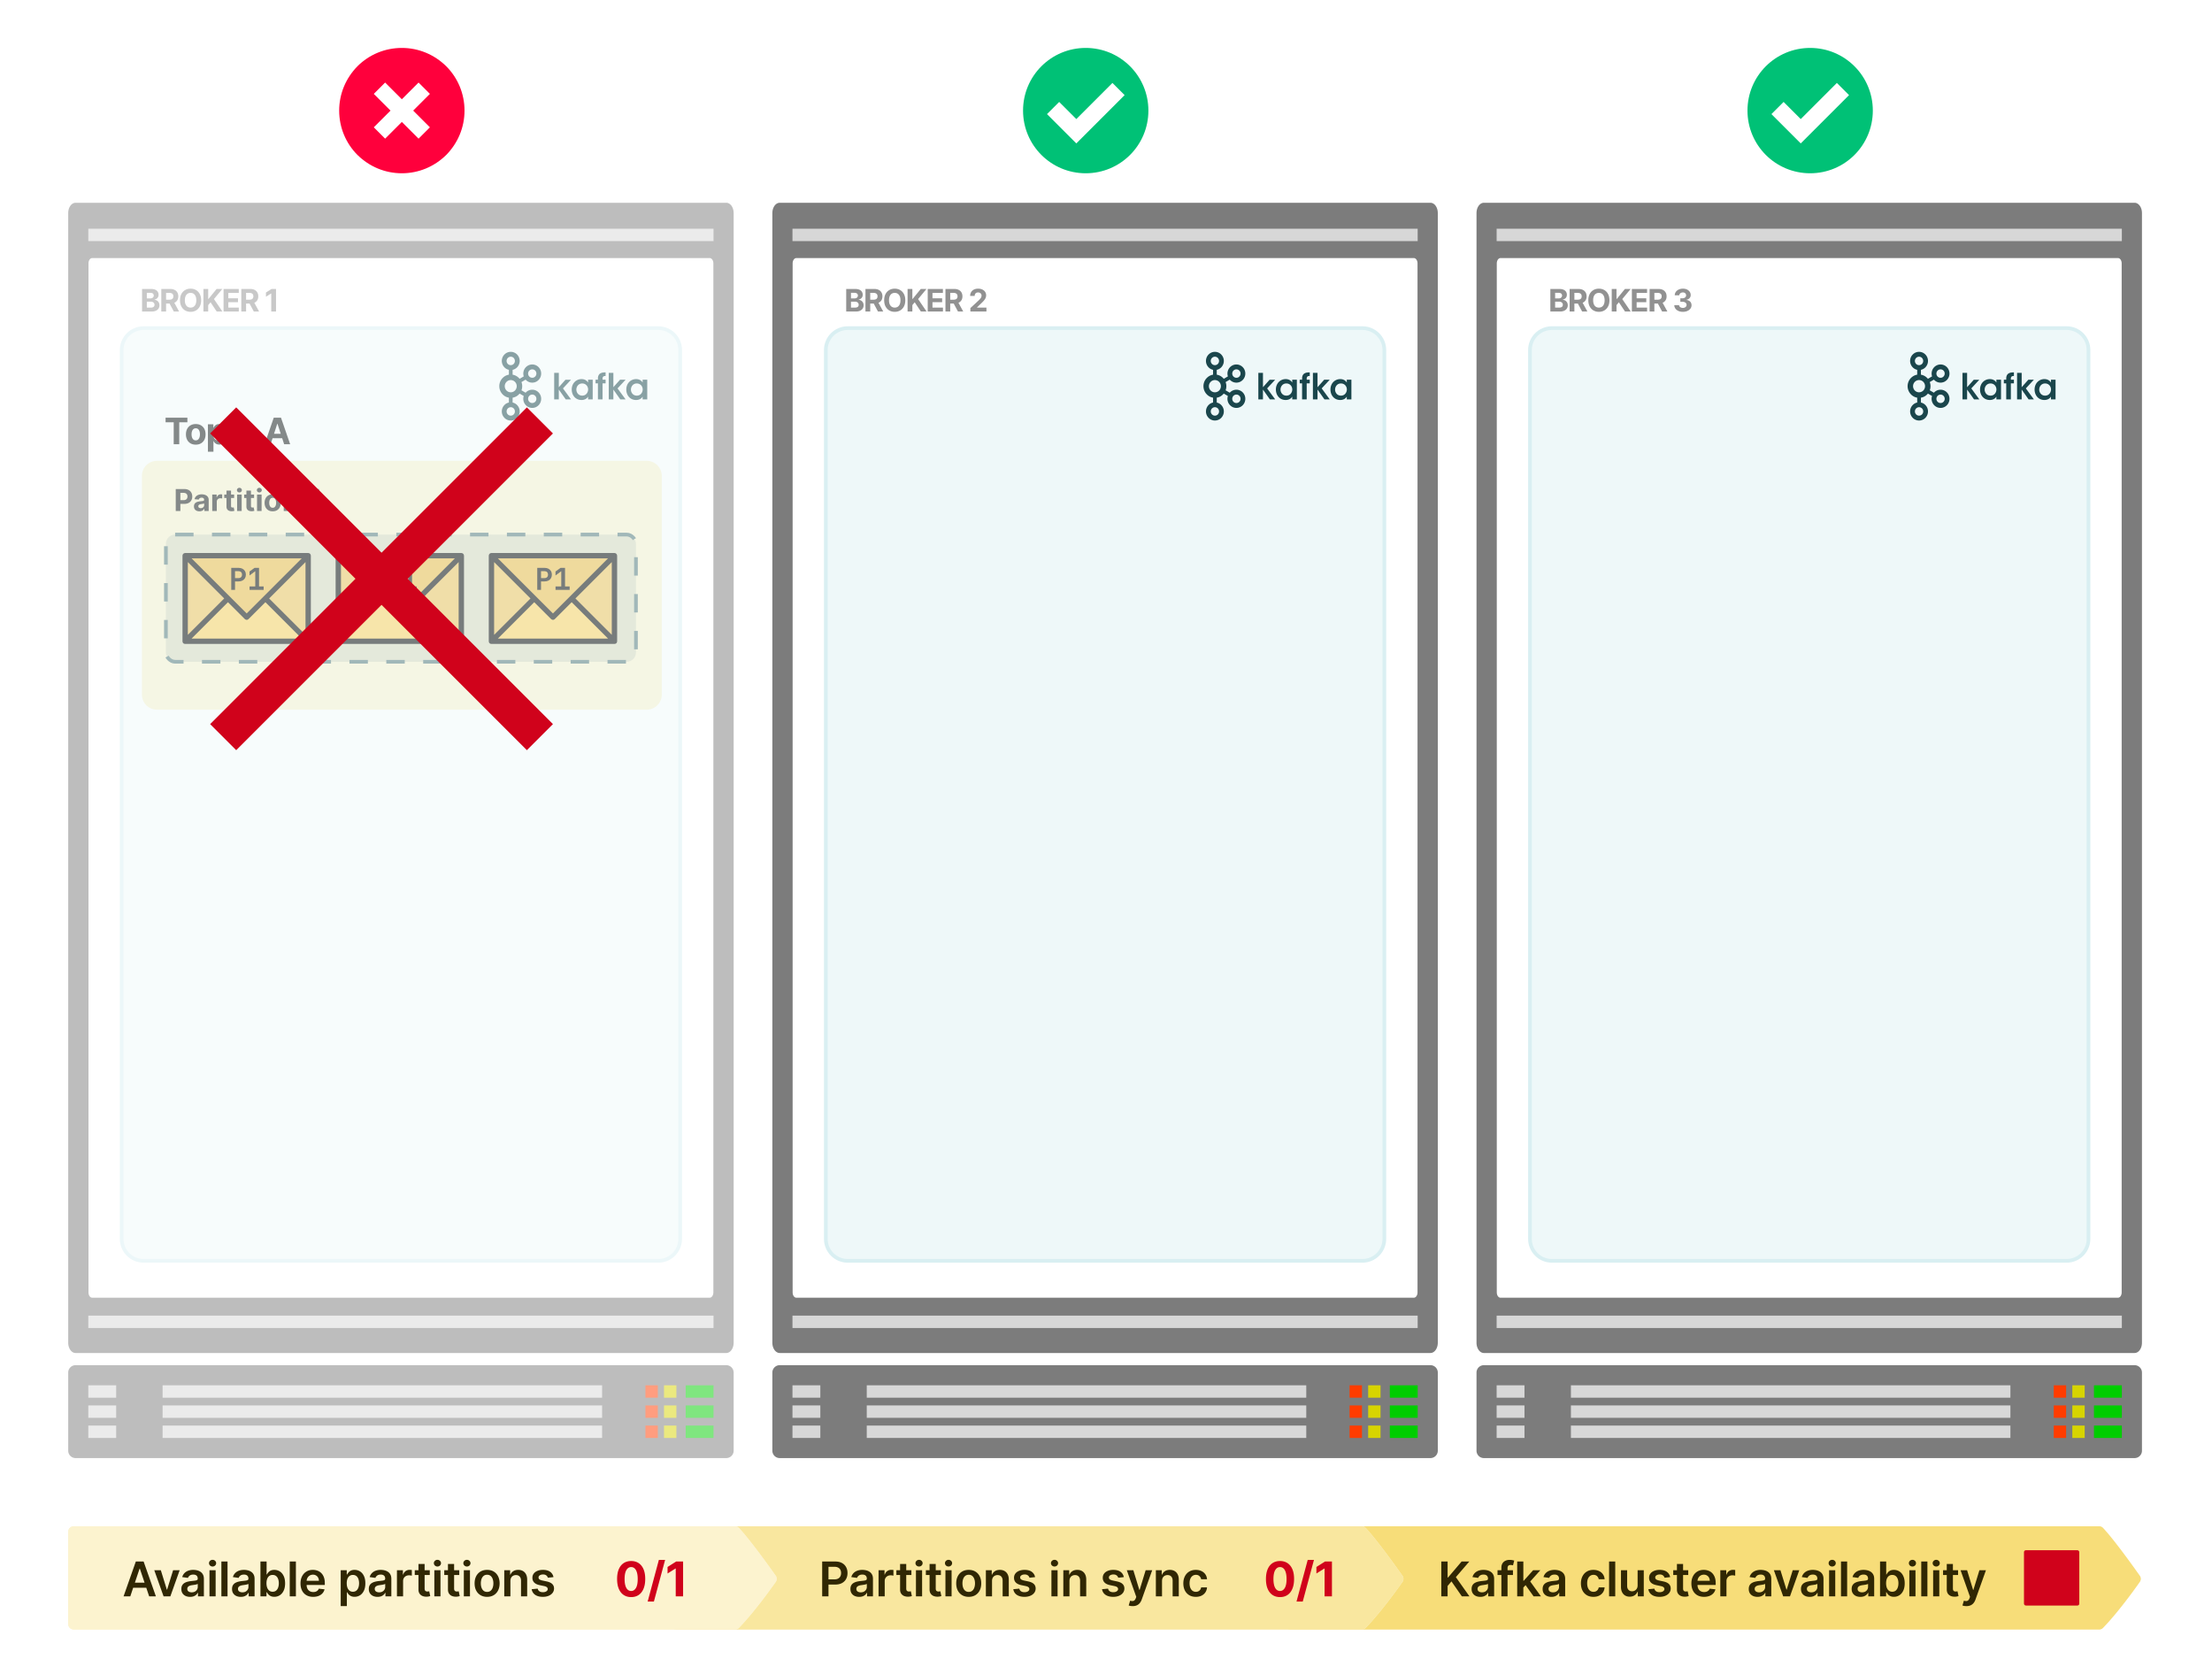 <svg viewBox="0 0 1200 900" fill="none" xmlns="http://www.w3.org/2000/svg"><path fill="#fff" d="M0 0h1200v900H0z"></path><path d="M357.109 178H77.892C71.324 178 66 183.324 66 189.891v482.218C66 678.676 71.324 684 77.891 684H357.11c6.567 0 11.891-5.324 11.891-11.892V189.891c0-6.567-5.324-11.891-11.891-11.891z" fill="#EEF8F9" stroke="#D9EFF2" stroke-width="2"></path><g opacity=".5"><path fill-rule="evenodd" clip-rule="evenodd" d="M398 744.599v42.402a3.942 3.942 0 01-.172 1.161 4.05 4.05 0 01-.502 1.061 4.013 4.013 0 01-2.933 1.758 3.956 3.956 0 01-.392.019H40.999a3.948 3.948 0 01-1.53-.304 3.894 3.894 0 01-.692-.37 4.073 4.073 0 01-.87-.788 3.911 3.911 0 01-.603-1.007 4.022 4.022 0 01-.304-1.53v-42.402a3.972 3.972 0 01.304-1.53 3.94 3.94 0 01.604-1.007 4.143 4.143 0 01.554-.554 4.073 4.073 0 01.652-.436 4.171 4.171 0 01.724-.3 3.84 3.84 0 01.769-.153c.13-.012.261-.019.392-.019h353.002a3.86 3.86 0 011.161.172 4.104 4.104 0 011.061.502 4.013 4.013 0 011.758 2.933c.013.13.019.261.019.392z" fill="#7C7C7C"></path><path fill-rule="evenodd" clip-rule="evenodd" d="M88.212 751.52H326.64v6.72H88.212v-6.72z" fill="#D8D8D8"></path><path fill-rule="evenodd" clip-rule="evenodd" d="M47.914 751.52h15.111v6.72h-15.11v-6.72z" fill="#D7D7D7"></path><path fill-rule="evenodd" clip-rule="evenodd" d="M360.221 751.52h6.716v6.72h-6.716v-6.72z" fill="#D7D400"></path><path fill-rule="evenodd" clip-rule="evenodd" d="M350.146 751.52h6.717v6.72h-6.717v-6.72z" fill="#FF3C00"></path><path fill-rule="evenodd" clip-rule="evenodd" d="M371.974 751.52h15.112v6.72h-15.112v-6.72z" fill="#00CD00"></path><path fill-rule="evenodd" clip-rule="evenodd" d="M88.212 762.44H326.64v6.72H88.212v-6.72z" fill="#D8D8D8"></path><path fill-rule="evenodd" clip-rule="evenodd" d="M47.914 762.44h15.111v6.72h-15.11v-6.72z" fill="#D7D7D7"></path><path fill-rule="evenodd" clip-rule="evenodd" d="M360.221 762.44h6.716v6.72h-6.716v-6.72z" fill="#D7D400"></path><path fill-rule="evenodd" clip-rule="evenodd" d="M350.146 762.44h6.717v6.72h-6.717v-6.72z" fill="#FF3C00"></path><path fill-rule="evenodd" clip-rule="evenodd" d="M371.974 762.44h15.112v6.72h-15.112v-6.72z" fill="#00CD00"></path><path fill-rule="evenodd" clip-rule="evenodd" d="M88.212 773.36H326.64v6.72H88.212v-6.72z" fill="#D8D8D8"></path><path fill-rule="evenodd" clip-rule="evenodd" d="M47.914 773.36h15.111v6.72h-15.11v-6.72z" fill="#D7D7D7"></path><path fill-rule="evenodd" clip-rule="evenodd" d="M360.221 773.36h6.716v6.72h-6.716v-6.72z" fill="#D7D400"></path><path fill-rule="evenodd" clip-rule="evenodd" d="M350.146 773.36h6.717v6.72h-6.717v-6.72z" fill="#FF3C00"></path><path fill-rule="evenodd" clip-rule="evenodd" d="M371.974 773.36h15.112v6.72h-15.112v-6.72z" fill="#00CD00"></path><path fill-rule="evenodd" clip-rule="evenodd" d="M398 115.584v612.832a7.688 7.688 0 01-.172 1.621 7.053 7.053 0 01-.3 1.011 6.344 6.344 0 01-.436.911 4.888 4.888 0 01-.869 1.1 3.62 3.62 0 01-1.061.701 2.962 2.962 0 01-.381.132 2.876 2.876 0 01-.78.108H40.999a2.863 2.863 0 01-.78-.108 3.005 3.005 0 01-.75-.317 3.678 3.678 0 01-.692-.516 4.714 4.714 0 01-.606-.694 5.598 5.598 0 01-.497-.846 6.557 6.557 0 01-.37-.967 7.003 7.003 0 01-.227-1.047 7.59 7.59 0 01-.077-1.089V115.584a7.727 7.727 0 01.172-1.621 7.162 7.162 0 01.3-1.011 6.168 6.168 0 01.436-.91 5.193 5.193 0 01.554-.774 4.313 4.313 0 01.652-.609 3.678 3.678 0 01.724-.419 3.081 3.081 0 011.16-.24h353.003a2.87 2.87 0 01.78.107 3.129 3.129 0 01.75.318 3.62 3.62 0 01.692.516 4.907 4.907 0 01.869 1.101 5.918 5.918 0 01.436.91 7.214 7.214 0 01.395 1.543 8.087 8.087 0 01.077 1.089z" fill="#7C7C7C"></path><path fill-rule="evenodd" clip-rule="evenodd" d="M49.998 140h335.004a1.435 1.435 0 01.58.125 1.705 1.705 0 01.53.362 2.327 2.327 0 01.434.571 3.096 3.096 0 01.302.728 3.718 3.718 0 01.114.542c.013.093.022.187.028.281.007.094.01.189.01.284v558.214c0 .095-.003.189-.01.284a3.764 3.764 0 01-.142.823 3.334 3.334 0 01-.433.938 2.183 2.183 0 01-.146.191 1.96 1.96 0 01-.325.315 1.996 1.996 0 01-.177.122 1.734 1.734 0 01-.375.165 1.31 1.31 0 01-.194.04c-.065.01-.131.015-.196.015H49.998a1.29 1.29 0 01-.196-.015 1.312 1.312 0 01-.384-.109 1.78 1.78 0 01-.53-.364 2.488 2.488 0 01-.434-.57 3.185 3.185 0 01-.302-.728 3.798 3.798 0 01-.142-.823 4.21 4.21 0 01-.01-.284V142.893a4.187 4.187 0 01.086-.84 3.665 3.665 0 01.25-.767 3.008 3.008 0 01.25-.439 2.488 2.488 0 01.302-.36 2.002 2.002 0 01.345-.267 1.596 1.596 0 01.57-.206 1.41 1.41 0 01.195-.014z" fill="#fff"></path><path fill-rule="evenodd" clip-rule="evenodd" d="M47.914 124.08h339.172v6.72H47.914v-6.72zm0 589.64h339.172v6.72H47.914v-6.72z" fill="#D7D7D7"></path><path d="M77.063 169v-12.233h4.898c.9 0 1.65.134 2.252.4.601.267 1.053.638 1.356 1.111.302.47.454 1.012.454 1.625 0 .478-.096.898-.287 1.26a2.47 2.47 0 01-.788.884c-.33.227-.71.389-1.135.484v.12a2.792 2.792 0 012.305 1.415c.255.434.383.952.383 1.553 0 .649-.162 1.229-.484 1.738-.319.506-.79.906-1.416 1.201-.625.295-1.396.442-2.311.442h-5.227zm2.587-2.114h2.108c.72 0 1.246-.138 1.577-.413.33-.278.496-.649.496-1.111 0-.338-.082-.637-.245-.896a1.673 1.673 0 00-.7-.609c-.298-.147-.654-.221-1.068-.221H79.65v3.25zm0-5h1.917c.354 0 .669-.062.944-.185.278-.127.497-.307.657-.538a1.4 1.4 0 00.244-.83c0-.442-.157-.798-.471-1.069-.311-.271-.753-.406-1.326-.406H79.65v3.028zM87.51 169v-12.233h4.826c.924 0 1.713.166 2.366.496.657.327 1.156.79 1.499 1.392.346.597.52 1.3.52 2.108 0 .813-.176 1.511-.526 2.097-.35.581-.858 1.027-1.523 1.338-.661.31-1.462.466-2.401.466h-3.232v-2.079h2.813c.494 0 .904-.068 1.23-.203.327-.135.57-.339.73-.609.163-.271.245-.608.245-1.01 0-.406-.082-.748-.245-1.027a1.498 1.498 0 00-.735-.633c-.327-.148-.739-.221-1.236-.221h-1.745V169H87.51zm6.606-5.567l3.04 5.567h-2.855l-2.974-5.567h2.79zm15-.549c0 1.334-.253 2.468-.759 3.404-.501.936-1.186 1.651-2.054 2.145-.864.489-1.836.734-2.915.734-1.087 0-2.063-.247-2.927-.74-.864-.494-1.547-1.209-2.049-2.145-.501-.935-.752-2.068-.752-3.398 0-1.334.25-2.469.752-3.405.502-.936 1.185-1.649 2.049-2.138.864-.494 1.84-.741 2.927-.741 1.079 0 2.051.247 2.915.741.868.489 1.553 1.202 2.054 2.138.506.936.759 2.071.759 3.405zm-2.622 0c0-.864-.13-1.593-.388-2.186-.255-.594-.616-1.044-1.082-1.35-.465-.307-1.011-.46-1.636-.46s-1.171.153-1.637.46c-.466.306-.828.756-1.087 1.35-.255.593-.382 1.322-.382 2.186 0 .864.127 1.592.382 2.186.259.593.621 1.043 1.087 1.35.466.306 1.012.46 1.637.46s1.171-.154 1.636-.46c.466-.307.827-.757 1.082-1.35.258-.594.388-1.322.388-2.186zm3.864 6.116v-12.233h2.587v5.394h.161l4.402-5.394h3.1l-4.539 5.478 4.593 6.755h-3.094l-3.351-5.029-1.272 1.553V169h-2.587zm10.924 0v-12.233h8.242v2.133h-5.656v2.914h5.232v2.133h-5.232v2.921h5.68V169h-8.266zm9.625 0v-12.233h4.826c.924 0 1.713.166 2.366.496.657.327 1.157.79 1.499 1.392.346.597.52 1.3.52 2.108 0 .813-.176 1.511-.526 2.097-.35.581-.858 1.027-1.523 1.338-.661.31-1.461.466-2.401.466h-3.232v-2.079h2.814c.493 0 .904-.068 1.23-.203.327-.135.57-.339.729-.609.163-.271.245-.608.245-1.01 0-.406-.082-.748-.245-1.027a1.496 1.496 0 00-.735-.633c-.326-.148-.739-.221-1.236-.221h-1.744V169h-2.587zm6.606-5.567l3.041 5.567h-2.855l-2.975-5.567h2.789zm12.229-6.666V169h-2.587v-9.778h-.071l-2.802 1.756v-2.293l3.029-1.918h2.431z" fill="#919191"></path><path fill-rule="evenodd" clip-rule="evenodd" d="M77 258.184A8.184 8.184 0 0185.184 250h265.632a8.184 8.184 0 018.184 8.184v118.632a8.184 8.184 0 01-8.184 8.184H85.184A8.184 8.184 0 0177 376.816V258.184z" fill="#FCF3CF"></path><rect x="90" y="290" width="255" height="69" rx="5" fill="#53777A" fill-opacity="0.2" stroke="#53777A" stroke-width="2" stroke-dasharray="10 10"></rect><path d="M166.933 347.596h-65.769l22.716-22.5 10.168 9.952 10.168-9.952 22.717 22.5z" fill="#FFD25B"></path><path d="M167.365 347.164v-45.866L144 324.231l23.365 22.933zm-66.634 0v-45.866l23.365 22.933-23.365 22.933z" fill="#F2C357"></path><path d="M166.933 302.164h-65.769l32.451 32.451 33.318-32.451z" fill="#F0BB42"></path><path d="M167.187 300h-66.736c-.87 0-1.451.725-1.451 1.45v46.426c0 .87.58 1.451 1.451 1.451h66.738c.87 0 1.451-.581 1.451-1.451l-.001-46.426c0-.725-.58-1.45-1.451-1.45h-.001zm-65.286 4.932l19.731 19.732-19.731 19.731v-39.463zm31.918 27.856l-29.886-29.886h59.774l-29.888 29.886zm-10.156-6.093l9.14 9.14c.29.29.726.435 1.016.435.435 0 .725-.145 1.016-.435l9.14-9.14 19.73 19.731h-59.772l19.73-19.731zm22.343-2.031l19.732-19.732v39.462l-19.732-19.73z" fill="#000"></path><path d="M250.01 347.596h-65.77l22.717-22.5 10.168 9.952 10.168-9.952 22.717 22.5z" fill="#FFD25B"></path><path d="M250.442 347.164v-45.866l-23.365 22.933 23.365 22.933zm-66.634 0v-45.866l23.365 22.933-23.365 22.933z" fill="#F2C357"></path><path d="M250.01 302.164h-65.77l32.452 32.451 33.318-32.451z" fill="#F0BB42"></path><path d="M250.264 300h-66.736c-.871 0-1.451.725-1.451 1.45v46.426c0 .87.58 1.451 1.451 1.451h66.738c.87 0 1.45-.581 1.45-1.451V301.45c0-.725-.58-1.45-1.451-1.45h-.001zm-65.286 4.932l19.731 19.732-19.731 19.731v-39.463zm31.918 27.856l-29.886-29.886h59.774l-29.888 29.886zm-10.156-6.093l9.14 9.14c.29.29.726.435 1.016.435.435 0 .725-.145 1.016-.435l9.14-9.14 19.73 19.731H187.01l19.73-19.731zm22.343-2.031l19.732-19.732v39.462l-19.732-19.73z" fill="#000"></path><path d="M333.087 347.596h-65.77l22.717-22.5 10.168 9.952 10.168-9.952 22.717 22.5z" fill="#FFD25B"></path><path d="M333.519 347.164v-45.866l-23.365 22.933 23.365 22.933zm-66.634 0v-45.866l23.365 22.933-23.365 22.933z" fill="#F2C357"></path><path d="M333.087 302.164h-65.77l32.452 32.451 33.318-32.451z" fill="#F0BB42"></path><path d="M333.341 300h-66.736c-.871 0-1.451.725-1.451 1.45v46.426c0 .87.58 1.451 1.451 1.451h66.738c.87 0 1.451-.581 1.451-1.451l-.001-46.426c0-.725-.58-1.45-1.451-1.45h-.001zm-65.286 4.932l19.731 19.732-19.731 19.731v-39.463zm31.918 27.856l-29.886-29.886h59.774l-29.888 29.886zm-10.156-6.093l9.14 9.14c.29.29.726.435 1.016.435.435 0 .725-.145 1.016-.435l9.14-9.14 19.73 19.731h-59.772l19.73-19.731zm22.343-2.031l19.732-19.732v39.462l-19.732-19.73z" fill="#000"></path><path d="M125.452 320v-11.94h3.975c.796 0 1.488.153 2.077.458.6.306 1.063.736 1.39 1.292.327.546.491 1.189.491 1.93 0 .742-.164 1.391-.491 1.947-.327.545-.79.97-1.39 1.275-.589.306-1.281.458-2.077.458h-1.93V320h-2.045zm2.045-6.379h1.93c.578 0 1.036-.174 1.374-.523.338-.349.507-.802.507-1.358s-.169-1.008-.507-1.357c-.338-.349-.796-.524-1.374-.524h-1.93v3.762zm7.877 6.379v-1.848h3.107v-8.276l-3.123 2.322v-2.159l2.747-1.979h2.421v10.092h2.502V320h-7.654zm73.078 0v-11.94h3.975c.796 0 1.488.153 2.077.458.6.306 1.063.736 1.39 1.292.327.546.491 1.189.491 1.93 0 .742-.164 1.391-.491 1.947-.327.545-.79.97-1.39 1.275-.589.306-1.281.458-2.077.458h-1.93V320h-2.045zm2.045-6.379h1.93c.578 0 1.036-.174 1.374-.523.338-.349.507-.802.507-1.358s-.169-1.008-.507-1.357c-.338-.349-.796-.524-1.374-.524h-1.93v3.762zm7.877 6.379v-1.848h3.107v-8.276l-3.123 2.322v-2.159l2.747-1.979h2.421v10.092h2.502V320h-7.654zm73.078 0v-11.94h3.975c.796 0 1.488.153 2.077.458.6.306 1.063.736 1.39 1.292.327.546.491 1.189.491 1.93 0 .742-.164 1.391-.491 1.947-.327.545-.79.97-1.39 1.275-.589.306-1.281.458-2.077.458h-1.93V320h-2.045zm2.045-6.379h1.93c.578 0 1.036-.174 1.374-.523.338-.349.507-.802.507-1.358s-.169-1.008-.507-1.357c-.338-.349-.796-.524-1.374-.524h-1.93v3.762zm7.877 6.379v-1.848h3.107v-8.276l-3.123 2.322v-2.159l2.747-1.979h2.421v10.092h2.502V320h-7.654z" fill="#000"></path><path d="M95.341 277.211v-11.895h4.694c.902 0 1.67.173 2.305.517a3.502 3.502 0 011.452 1.423c.337.604.506 1.301.506 2.091 0 .79-.171 1.487-.511 2.091a3.532 3.532 0 01-1.481 1.412c-.643.336-1.422.505-2.335.505h-2.992v-2.016h2.585c.484 0 .883-.083 1.197-.249.317-.171.553-.405.708-.703a2.2 2.2 0 00.238-1.04c0-.395-.079-.739-.238-1.034a1.594 1.594 0 00-.708-.691c-.318-.166-.721-.25-1.209-.25h-1.696v9.839h-2.514zm12.848.169c-.569 0-1.076-.099-1.522-.296a2.46 2.46 0 01-1.057-.889c-.255-.395-.383-.887-.383-1.475 0-.496.091-.912.273-1.249.182-.337.43-.608.743-.813.314-.205.67-.36 1.069-.465a8.273 8.273 0 011.266-.221 30.78 30.78 0 001.255-.151c.317-.05.548-.123.691-.22a.486.486 0 00.215-.43v-.035c0-.368-.116-.652-.349-.854-.228-.201-.553-.302-.975-.302-.446 0-.8.099-1.063.296a1.362 1.362 0 00-.523.732l-2.288-.186c.116-.542.344-1.01.685-1.405a3.29 3.29 0 011.318-.918c.543-.217 1.17-.325 1.882-.325.496 0 .97.058 1.423.174.457.116.862.296 1.214.54.356.244.637.558.842.941.206.38.308.835.308 1.365v6.017h-2.346v-1.237h-.07a2.514 2.514 0 01-.575.738 2.67 2.67 0 01-.865.494 3.584 3.584 0 01-1.168.174zm.709-1.708c.364 0 .685-.071.964-.215.279-.147.497-.344.656-.592.159-.248.238-.529.238-.842v-.947c-.077.05-.184.097-.319.139a5.842 5.842 0 01-.447.111c-.167.031-.333.06-.5.087l-.453.064a3.04 3.04 0 00-.761.203 1.214 1.214 0 00-.505.378.916.916 0 00-.18.58c0 .337.122.595.366.773.248.174.561.261.941.261zm6.235 1.539v-8.921h2.399v1.557h.093c.162-.554.435-.972.818-1.255.384-.286.825-.43 1.325-.43a3.606 3.606 0 01.778.087v2.196a3.199 3.199 0 00-.482-.093 4.35 4.35 0 00-.563-.041c-.364 0-.69.08-.976.238a1.756 1.756 0 00-.674.651c-.163.279-.244.6-.244.964v5.047h-2.474zm11.885-8.921v1.859h-5.373v-1.859h5.373zm-4.153-2.137h2.474v8.317c0 .228.035.407.105.534a.576.576 0 00.29.262c.128.05.275.075.442.075.116 0 .232-.009.348-.029l.267-.052.389 1.841a7.173 7.173 0 01-.522.134 4.174 4.174 0 01-.819.098c-.597.024-1.119-.056-1.568-.238a2.183 2.183 0 01-1.04-.848c-.248-.383-.37-.867-.366-1.452v-8.642zm5.765 11.058v-8.921h2.474v8.921h-2.474zm1.242-10.071c-.367 0-.683-.122-.946-.366a1.184 1.184 0 01-.389-.888c0-.341.129-.634.389-.878.263-.247.579-.371.946-.371.368 0 .682.124.941.371.264.244.395.537.395.878 0 .344-.131.64-.395.888a1.323 1.323 0 01-.941.366zm7.959 1.15v1.859h-5.372v-1.859h5.372zm-4.153-2.137h2.475v8.317c0 .228.034.407.104.534.07.124.167.211.29.262.128.05.275.075.442.075.116 0 .232-.009.348-.029l.268-.052.389 1.841a7.088 7.088 0 01-.523.134 4.174 4.174 0 01-.819.098c-.596.024-1.119-.056-1.568-.238a2.188 2.188 0 01-1.04-.848c-.248-.383-.37-.867-.366-1.452v-8.642zm5.765 11.058v-8.921h2.474v8.921h-2.474zm1.243-10.071c-.368 0-.684-.122-.947-.366a1.188 1.188 0 01-.389-.888c0-.341.13-.634.389-.878.263-.247.579-.371.947-.371s.681.124.941.371c.263.244.395.537.395.878 0 .344-.132.64-.395.888-.26.244-.573.366-.941.366zm7.244 10.246c-.902 0-1.682-.192-2.341-.575a3.95 3.95 0 01-1.516-1.615c-.356-.693-.534-1.497-.534-2.41 0-.922.178-1.727.534-2.417a3.893 3.893 0 011.516-1.614c.659-.387 1.439-.581 2.341-.581.902 0 1.681.194 2.335.581a3.881 3.881 0 011.522 1.614c.356.69.534 1.495.534 2.417 0 .913-.178 1.717-.534 2.41a3.938 3.938 0 01-1.522 1.615c-.654.383-1.433.575-2.335.575zm.012-1.917c.41 0 .753-.116 1.028-.349.275-.236.482-.557.621-.964.143-.406.215-.869.215-1.388a4.17 4.17 0 00-.215-1.388c-.139-.407-.346-.728-.621-.964s-.618-.354-1.028-.354c-.415 0-.763.118-1.046.354-.279.236-.49.557-.633.964a4.28 4.28 0 00-.209 1.388c0 .519.07.982.209 1.388.143.407.354.728.633.964.283.233.631.349 1.046.349zm8.462-3.415v5.157h-2.474v-8.921h2.358v1.574h.105c.197-.519.528-.929.993-1.231.464-.306 1.028-.459 1.69-.459.619 0 1.16.135 1.62.407.461.271.819.658 1.075 1.161.255.5.383 1.096.383 1.789v5.68h-2.474v-5.239c.004-.545-.136-.971-.418-1.277-.283-.31-.672-.465-1.168-.465a1.78 1.78 0 00-.883.215 1.497 1.497 0 00-.592.627c-.139.271-.211.598-.215.982zm16.638-6.738v11.895h-2.515v-9.508h-.07l-2.724 1.708v-2.23l2.945-1.865h2.364zM89.82 229.098v-2.513h11.838v2.513h-4.413V241h-3.013v-11.902H89.82zm16.375 12.113c-1.093 0-2.039-.232-2.836-.697a4.762 4.762 0 01-1.837-1.956c-.432-.84-.648-1.814-.648-2.921 0-1.117.216-2.093.648-2.929a4.702 4.702 0 011.837-1.956c.797-.47 1.743-.704 2.836-.704 1.094 0 2.037.234 2.83.704a4.693 4.693 0 011.844 1.956c.432.836.648 1.812.648 2.929 0 1.107-.216 2.081-.648 2.921a4.753 4.753 0 01-1.844 1.956c-.793.465-1.736.697-2.83.697zm.014-2.323c.498 0 .913-.14 1.246-.422.333-.286.584-.676.753-1.168.174-.493.261-1.054.261-1.683 0-.628-.087-1.189-.261-1.682-.169-.493-.42-.882-.753-1.168-.333-.287-.748-.43-1.246-.43-.502 0-.924.143-1.267.43-.337.286-.593.675-.767 1.168-.169.493-.253 1.054-.253 1.682 0 .629.084 1.19.253 1.683.174.492.43.882.767 1.168.343.282.765.422 1.267.422zm6.584 6.166v-14.865h2.956v1.816h.134c.131-.291.321-.587.57-.887a3.01 3.01 0 01.985-.761c.409-.206.915-.309 1.521-.309.788 0 1.515.206 2.182.619.666.408 1.199 1.025 1.598 1.851.398.822.598 1.852.598 3.09 0 1.206-.195 2.225-.584 3.055-.385.826-.911 1.452-1.577 1.879a4.042 4.042 0 01-2.224.634c-.582 0-1.077-.096-1.485-.289a3.062 3.062 0 01-.993-.725 3.656 3.656 0 01-.591-.894h-.092v5.786h-2.998zm2.935-9.46c0 .643.089 1.204.268 1.683.178.478.436.851.774 1.119.338.262.748.394 1.232.394.488 0 .901-.134 1.238-.401.338-.273.594-.648.768-1.127.178-.483.267-1.039.267-1.668 0-.624-.087-1.173-.26-1.647-.174-.474-.43-.844-.768-1.112-.337-.267-.753-.401-1.245-.401-.488 0-.901.129-1.239.387-.333.258-.589.624-.767 1.098-.179.474-.268 1.032-.268 1.675zm8.934 5.406v-10.811h2.999V241h-2.999zm1.507-12.205a1.63 1.63 0 01-1.148-.444 1.437 1.437 0 01-.471-1.076c0-.413.157-.768.471-1.063.32-.301.702-.451 1.148-.451.446 0 .826.15 1.14.451.319.295.479.65.479 1.063 0 .417-.16.776-.479 1.076a1.602 1.602 0 01-1.14.444zm8.105 12.416c-1.107 0-2.06-.234-2.857-.704a4.759 4.759 0 01-1.83-1.971c-.423-.839-.634-1.806-.634-2.899 0-1.108.214-2.079.641-2.915a4.756 4.756 0 011.837-1.963c.793-.474 1.736-.711 2.829-.711.944 0 1.769.171 2.478.514a4.13 4.13 0 011.682 1.443c.413.619.641 1.346.683 2.182h-2.83c-.079-.54-.291-.974-.633-1.303-.338-.333-.781-.499-1.33-.499-.465 0-.871.126-1.218.38-.343.248-.61.612-.803 1.091-.192.478-.288 1.058-.288 1.738 0 .69.094 1.277.281 1.76.193.483.463.852.81 1.105.347.253.753.38 1.218.38.342 0 .65-.07.922-.211a1.78 1.78 0 00.682-.612c.183-.273.303-.599.359-.979h2.83c-.047.826-.272 1.553-.676 2.182a4.083 4.083 0 01-1.654 1.464c-.704.352-1.537.528-2.499.528zm12.53-.211h-3.266l4.977-14.415h3.927l4.97 14.415h-3.266l-3.611-11.121h-.113L146.804 241zm-.204-5.666h7.715v2.379H146.6v-2.379z" fill="#1A1A1A"></path></g><path d="M278.678 194.183a2.213 2.213 0 00-1.594-.669 2.184 2.184 0 00-1.582.669h-.011a2.289 2.289 0 00-.661 1.618 2.28 2.28 0 00.654 1.614l.011.011a2.184 2.184 0 001.582.662c.627 0 1.189-.251 1.594-.662l.004-.011c.406-.407.645-.977.645-1.614a2.296 2.296 0 00-.652-1.618h.01zm-1.594 31.304c.627 0 1.189-.26 1.594-.667l.005-.011c.405-.406.645-.979.645-1.609 0-.645-.248-1.208-.645-1.621h-.005a2.203 2.203 0 00-1.594-.671 2.173 2.173 0 00-1.582.671h-.011a2.307 2.307 0 00-.654 1.621 2.28 2.28 0 00.654 1.609l.011.011a2.217 2.217 0 001.582.666v.001zm12.244-6.928a2.235 2.235 0 001.369-1.062l.041-.081c.266-.51.329-1.101.178-1.656a2.229 2.229 0 00-1.048-1.39l-.031-.022a2.21 2.21 0 00-1.673-.205 2.204 2.204 0 00-1.367 1.066 2.337 2.337 0 00-.227 1.738c.155.582.53 1.082 1.047 1.392h.004a2.19 2.19 0 001.708.215l-.001.005zm-9.945-11.395a3.23 3.23 0 00-2.305-.975 3.21 3.21 0 00-2.301.974 3.324 3.324 0 00-.948 2.34c-.003.877.338 1.72.948 2.35a3.223 3.223 0 002.294.967c.893 0 1.715-.372 2.305-.967.611-.63.952-1.473.95-2.351a3.32 3.32 0 00-.95-2.34l.007.002zm-1.29-3.898a6.152 6.152 0 013.38 1.777h.007c.144.148.281.302.41.464l2.244-1.321a4.94 4.94 0 01-.074-2.807 4.892 4.892 0 012.259-2.991l.038-.024a4.743 4.743 0 013.639-.475 4.838 4.838 0 012.938 2.293v.004a5.002 5.002 0 01.485 3.738 4.882 4.882 0 01-2.259 2.994l-.306.184h-.031a4.797 4.797 0 01-3.342.312 4.844 4.844 0 01-2.348-1.465l-2.241 1.316a6.454 6.454 0 010 4.471l2.241 1.314a4.808 4.808 0 012.348-1.466 4.714 4.714 0 013.679.496l.075.036v.003a4.913 4.913 0 012.184 2.96c.332 1.26.158 2.6-.485 3.734l-.04.083h-.005a4.89 4.89 0 01-2.897 2.23 4.806 4.806 0 01-3.68-.493v-.01a4.901 4.901 0 01-2.259-2.992 4.936 4.936 0 01.073-2.803l-2.243-1.317a6.335 6.335 0 01-.41.457l-.008.007a6.113 6.113 0 01-3.379 1.766v2.638c.92.198 1.762.664 2.42 1.338l.003.007a4.945 4.945 0 011.419 3.483 4.94 4.94 0 01-1.419 3.476l-.003.014a4.83 4.83 0 01-3.428 1.436 4.8 4.8 0 01-3.423-1.444h-.003v-.014a4.948 4.948 0 01-1.422-3.477 4.95 4.95 0 011.422-3.483v-.007h.003a4.723 4.723 0 012.418-1.338v-2.637a6.035 6.035 0 01-3.368-1.767l-.009-.007a6.36 6.36 0 01-1.829-4.463 6.36 6.36 0 011.82-4.459h.009a6.128 6.128 0 013.377-1.777v-2.627a4.875 4.875 0 01-2.419-1.341h-.003v-.007a4.957 4.957 0 01-1.421-3.484 4.965 4.965 0 011.421-3.483l.011-.004a4.767 4.767 0 013.416-1.447 4.8 4.8 0 013.429 1.447v.004h.003a4.966 4.966 0 011.419 3.483 4.973 4.973 0 01-1.419 3.483l-.003.007a4.882 4.882 0 01-2.421 1.342v2.626l.007.007zm12.602-1.752l-.018-.028a2.257 2.257 0 00-2.228-1.098c-.294.04-.578.137-.833.288h.003c-.538.311-.899.82-1.05 1.39a2.322 2.322 0 00.226 1.738l.01.014c.311.538.805.9 1.357 1.045a2.17 2.17 0 001.704-.223l.029-.015a2.326 2.326 0 00.8-3.111zm9.956.772h2.504v7.777l3.61-4.063h3.01l-4.359 4.708 4.363 5.959h-2.867l-3.764-5.331v5.331h-2.504v-14.388l.007.007zm12.017 9.09c0 1.324.936 3.249 3.192 3.249 1.395 0 2.313-.74 2.79-1.709.249-.471.364-.975.402-1.505a3.401 3.401 0 00-.288-1.502c-.438-1.008-1.413-1.882-2.922-1.882-2.025 0-3.173 1.669-3.173 3.323v.018l-.001.008zm8.867 5.291h-2.505v-1.536c-.666 1.242-2.062 1.865-3.534 1.865-3.364 0-5.332-2.666-5.332-5.677 0-3.363 2.388-5.657 5.332-5.657 1.91 0 3.076 1.03 3.534 1.887v-1.558h2.505v10.676zm2.836-8.711h-1.29v-1.963h1.29v-.602c0-3.172 2.37-3.364 4.167-3.384v1.96c-.632 0-1.662 0-1.662 1.501v.523h1.662v1.964h-1.662v8.712h-2.505v-8.711zm5.876-5.677h2.503v7.777l3.612-4.063h3.01l-4.359 4.708 4.367 5.966h-2.867l-3.764-5.331v5.331h-2.502v-14.388zm12.025 9.097c0 1.324.936 3.249 3.192 3.249 1.393 0 2.312-.74 2.795-1.709.251-.471.358-.975.403-1.505a3.401 3.401 0 00-.289-1.502c-.43-1.008-1.412-1.882-2.922-1.882-2.025 0-3.173 1.669-3.173 3.323v.018l-.006.008zm8.858 5.291h-2.504v-1.536c-.668 1.242-2.064 1.865-3.534 1.865-3.364 0-5.33-2.666-5.33-5.677 0-3.363 2.386-5.657 5.33-5.657 1.91 0 3.076 1.03 3.534 1.887v-1.558h2.504v10.676z" fill="#1A464C" opacity=".5"></path><path fill-rule="evenodd" clip-rule="evenodd" d="M780 744.599v42.402a3.942 3.942 0 01-.172 1.161 4.05 4.05 0 01-.502 1.061 4.013 4.013 0 01-2.933 1.758 3.956 3.956 0 01-.392.019H422.999a3.942 3.942 0 01-1.161-.172 4.05 4.05 0 01-1.061-.502 4.013 4.013 0 01-1.758-2.933 3.942 3.942 0 01-.019-.392v-42.402a3.942 3.942 0 01.172-1.161 4.05 4.05 0 01.502-1.061 4.013 4.013 0 012.933-1.758c.13-.012.261-.019.392-.019h353.002a3.86 3.86 0 011.161.172 4.104 4.104 0 011.061.502 4.013 4.013 0 011.758 2.933c.013.13.019.261.019.392z" fill="#7C7C7C"></path><path fill-rule="evenodd" clip-rule="evenodd" d="M470.212 751.52H708.64v6.72H470.212v-6.72z" fill="#D8D8D8"></path><path fill-rule="evenodd" clip-rule="evenodd" d="M429.914 751.52h15.112v6.72h-15.112v-6.72z" fill="#D7D7D7"></path><path fill-rule="evenodd" clip-rule="evenodd" d="M742.221 751.52h6.716v6.72h-6.716v-6.72z" fill="#D7D400"></path><path fill-rule="evenodd" clip-rule="evenodd" d="M732.146 751.52h6.717v6.72h-6.717v-6.72z" fill="#FF3C00"></path><path fill-rule="evenodd" clip-rule="evenodd" d="M753.974 751.52h15.112v6.72h-15.112v-6.72z" fill="#00CD00"></path><path fill-rule="evenodd" clip-rule="evenodd" d="M470.212 762.44H708.64v6.72H470.212v-6.72z" fill="#D8D8D8"></path><path fill-rule="evenodd" clip-rule="evenodd" d="M429.914 762.44h15.112v6.72h-15.112v-6.72z" fill="#D7D7D7"></path><path fill-rule="evenodd" clip-rule="evenodd" d="M742.221 762.44h6.716v6.72h-6.716v-6.72z" fill="#D7D400"></path><path fill-rule="evenodd" clip-rule="evenodd" d="M732.146 762.44h6.717v6.72h-6.717v-6.72z" fill="#FF3C00"></path><path fill-rule="evenodd" clip-rule="evenodd" d="M753.974 762.44h15.112v6.72h-15.112v-6.72z" fill="#00CD00"></path><path fill-rule="evenodd" clip-rule="evenodd" d="M470.212 773.36H708.64v6.72H470.212v-6.72z" fill="#D8D8D8"></path><path fill-rule="evenodd" clip-rule="evenodd" d="M429.914 773.36h15.112v6.72h-15.112v-6.72z" fill="#D7D7D7"></path><path fill-rule="evenodd" clip-rule="evenodd" d="M742.221 773.36h6.716v6.72h-6.716v-6.72z" fill="#D7D400"></path><path fill-rule="evenodd" clip-rule="evenodd" d="M732.146 773.36h6.717v6.72h-6.717v-6.72z" fill="#FF3C00"></path><path fill-rule="evenodd" clip-rule="evenodd" d="M753.974 773.36h15.112v6.72h-15.112v-6.72z" fill="#00CD00"></path><path fill-rule="evenodd" clip-rule="evenodd" d="M780 115.584v612.832a7.688 7.688 0 01-.172 1.621 7.053 7.053 0 01-.3 1.011 6.344 6.344 0 01-.436.911 4.888 4.888 0 01-.869 1.1 3.62 3.62 0 01-1.061.701 2.962 2.962 0 01-.381.132 2.876 2.876 0 01-.78.108H422.999a2.858 2.858 0 01-.78-.108 2.962 2.962 0 01-.381-.132 3.62 3.62 0 01-1.061-.701 4.888 4.888 0 01-.869-1.1 6.344 6.344 0 01-.436-.911 6.872 6.872 0 01-.3-1.011 7.42 7.42 0 01-.172-1.621V115.584a7.668 7.668 0 01.304-2.137 6.21 6.21 0 01.604-1.405 5.337 5.337 0 01.554-.774 4.253 4.253 0 01.652-.609 3.62 3.62 0 01.724-.419 3.129 3.129 0 01.769-.213c.13-.018.261-.027.392-.027h353.002a2.87 2.87 0 01.78.107 3.129 3.129 0 01.75.318 3.62 3.62 0 01.692.516 4.907 4.907 0 01.869 1.101 5.918 5.918 0 01.436.91 7.214 7.214 0 01.395 1.543 8.087 8.087 0 01.077 1.089z" fill="#7C7C7C"></path><path fill-rule="evenodd" clip-rule="evenodd" d="M431.998 140h335.004a1.435 1.435 0 01.58.125 1.705 1.705 0 01.53.362 2.327 2.327 0 01.434.571 3.096 3.096 0 01.302.728 3.718 3.718 0 01.114.542c.013.093.022.187.028.281.007.094.01.189.01.284v558.214c0 .095-.003.189-.01.284a3.764 3.764 0 01-.142.823 3.334 3.334 0 01-.433.938 2.183 2.183 0 01-.146.191 1.96 1.96 0 01-.325.315 1.996 1.996 0 01-.177.122 1.734 1.734 0 01-.375.165 1.31 1.31 0 01-.194.04c-.065.01-.131.015-.196.015H431.998c-.065 0-.131-.005-.196-.015a1.31 1.31 0 01-.384-.109 1.806 1.806 0 01-.53-.364 2.14 2.14 0 01-.303-.359 2.853 2.853 0 01-.349-.683 3.334 3.334 0 01-.15-.523 4.272 4.272 0 01-.076-.556 3.85 3.85 0 01-.01-.284V142.893a4.38 4.38 0 01.038-.565 4.154 4.154 0 01.114-.542 3.51 3.51 0 01.185-.5c.036-.079.075-.155.117-.228a2.59 2.59 0 01.434-.571 1.895 1.895 0 01.53-.362 1.4 1.4 0 01.384-.111c.065-.009.131-.014.196-.014z" fill="#fff"></path><path fill-rule="evenodd" clip-rule="evenodd" d="M429.914 124.08h339.172v6.72H429.914v-6.72zm0 589.64h339.172v6.72H429.914v-6.72z" fill="#D7D7D7"></path><path d="M459.063 169v-12.233h4.898c.9 0 1.651.134 2.252.4.601.267 1.053.638 1.356 1.111.302.47.454 1.012.454 1.625 0 .478-.096.898-.287 1.26a2.472 2.472 0 01-.788.884 3.226 3.226 0 01-1.135.484v.12a2.792 2.792 0 012.305 1.415c.255.434.383.952.383 1.553 0 .649-.162 1.229-.484 1.738-.319.506-.791.906-1.416 1.201-.625.295-1.396.442-2.311.442h-5.227zm2.587-2.114h2.108c.721 0 1.246-.138 1.577-.413.33-.278.496-.649.496-1.111 0-.338-.082-.637-.245-.896a1.676 1.676 0 00-.699-.609c-.299-.147-.655-.221-1.069-.221h-2.168v3.25zm0-5h1.917c.354 0 .669-.062.944-.185.278-.127.497-.307.657-.538.163-.231.245-.507.245-.83 0-.442-.158-.798-.472-1.069-.311-.271-.753-.406-1.326-.406h-1.965v3.028zm7.86 7.114v-12.233h4.826c.924 0 1.713.166 2.366.496.657.327 1.156.79 1.499 1.392.346.597.519 1.3.519 2.108 0 .813-.175 1.511-.525 2.097-.351.581-.858 1.027-1.523 1.338-.661.31-1.462.466-2.401.466h-3.232v-2.079h2.813c.494 0 .904-.068 1.231-.203a1.47 1.47 0 00.729-.609c.163-.271.244-.608.244-1.01 0-.406-.081-.748-.244-1.027a1.504 1.504 0 00-.735-.633c-.327-.148-.739-.221-1.237-.221h-1.744V169h-2.586zm6.606-5.567l3.04 5.567h-2.855l-2.974-5.567h2.789zm15-.549c0 1.334-.253 2.468-.759 3.404-.501.936-1.186 1.651-2.054 2.145-.864.489-1.836.734-2.915.734-1.087 0-2.063-.247-2.927-.74-.864-.494-1.547-1.209-2.049-2.145-.501-.935-.752-2.068-.752-3.398 0-1.334.251-2.469.752-3.405.502-.936 1.185-1.649 2.049-2.138.864-.494 1.84-.741 2.927-.741 1.079 0 2.051.247 2.915.741.868.489 1.553 1.202 2.054 2.138.506.936.759 2.071.759 3.405zm-2.622 0c0-.864-.13-1.593-.388-2.186-.255-.594-.616-1.044-1.082-1.35-.465-.307-1.011-.46-1.636-.46s-1.171.153-1.637.46c-.466.306-.828.756-1.087 1.35-.255.593-.382 1.322-.382 2.186 0 .864.127 1.592.382 2.186.259.593.621 1.043 1.087 1.35.466.306 1.012.46 1.637.46s1.171-.154 1.636-.46c.466-.307.827-.757 1.082-1.35.258-.594.388-1.322.388-2.186zm3.864 6.116v-12.233h2.587v5.394h.161l4.402-5.394h3.1l-4.539 5.478 4.593 6.755h-3.094l-3.351-5.029-1.272 1.553V169h-2.587zm10.924 0v-12.233h8.242v2.133h-5.656v2.914h5.232v2.133h-5.232v2.921h5.68V169h-8.266zm9.625 0v-12.233h4.826c.924 0 1.713.166 2.366.496.657.327 1.157.79 1.499 1.392.346.597.52 1.3.52 2.108 0 .813-.176 1.511-.526 2.097-.35.581-.858 1.027-1.523 1.338-.661.31-1.461.466-2.401.466h-3.232v-2.079h2.814c.493 0 .904-.068 1.23-.203.327-.135.57-.339.729-.609.163-.271.245-.608.245-1.01 0-.406-.082-.748-.245-1.027a1.496 1.496 0 00-.735-.633c-.326-.148-.739-.221-1.236-.221h-1.744V169h-2.587zm6.606-5.567l3.041 5.567h-2.855l-2.975-5.567h2.789zM526.42 169v-1.864l4.354-4.031c.37-.359.681-.681.932-.968.255-.287.448-.567.579-.842.132-.279.197-.58.197-.902 0-.358-.081-.667-.244-.926a1.612 1.612 0 00-.669-.603 2.092 2.092 0 00-.962-.215c-.374 0-.701.075-.98.227a1.569 1.569 0 00-.645.651c-.151.283-.227.619-.227 1.009H526.3c0-.8.182-1.495.544-2.084a3.62 3.62 0 011.523-1.368c.653-.323 1.406-.484 2.258-.484.876 0 1.638.155 2.288.466.653.307 1.16.733 1.523 1.278.362.546.543 1.171.543 1.876 0 .462-.091.918-.275 1.367-.179.45-.499.95-.961 1.5-.462.545-1.113 1.2-1.953 1.965l-1.786 1.75v.084h5.136V169h-8.72z" fill="#919191"></path><path d="M739.109 178H459.891c-6.567 0-11.891 5.324-11.891 11.891v482.218c0 6.567 5.324 11.891 11.891 11.891h279.218c6.567 0 11.891-5.324 11.891-11.892V189.891c0-6.567-5.324-11.891-11.891-11.891z" fill="#EEF8F9" stroke="#D9EFF2" stroke-width="2"></path><path d="M660.678 194.183a2.213 2.213 0 00-1.594-.669 2.184 2.184 0 00-1.582.669h-.011a2.289 2.289 0 00-.661 1.618 2.28 2.28 0 00.654 1.614l.011.011a2.184 2.184 0 001.582.662c.627 0 1.189-.251 1.594-.662l.004-.011c.406-.407.645-.977.645-1.614a2.296 2.296 0 00-.652-1.618h.01zm-1.594 31.304c.627 0 1.189-.26 1.594-.667l.005-.011c.405-.406.645-.979.645-1.609 0-.645-.248-1.208-.645-1.621h-.005a2.203 2.203 0 00-1.594-.671 2.173 2.173 0 00-1.582.671h-.011a2.307 2.307 0 00-.654 1.621 2.28 2.28 0 00.654 1.609l.011.011a2.217 2.217 0 001.582.666v.001zm12.244-6.928a2.235 2.235 0 001.369-1.062l.041-.081c.266-.51.329-1.101.178-1.656a2.225 2.225 0 00-1.048-1.39l-.031-.022a2.21 2.21 0 00-1.673-.205 2.204 2.204 0 00-1.367 1.066 2.337 2.337 0 00-.227 1.738c.155.582.53 1.082 1.047 1.392h.004a2.19 2.19 0 001.708.215l-.001.005zm-9.945-11.395a3.23 3.23 0 00-2.305-.975 3.21 3.21 0 00-2.3.974 3.32 3.32 0 00-.949 2.34 3.36 3.36 0 00.949 2.35c.587.595 1.4.967 2.293.967.893 0 1.715-.372 2.305-.967.611-.63.952-1.473.95-2.351a3.32 3.32 0 00-.95-2.34l.007.002zm-1.29-3.898a6.152 6.152 0 013.38 1.777h.007c.144.148.281.302.41.464l2.244-1.321a4.94 4.94 0 01-.073-2.807 4.887 4.887 0 012.258-2.991l.038-.024a4.743 4.743 0 013.639-.475 4.83 4.83 0 012.938 2.293v.004a5.002 5.002 0 01.485 3.738 4.884 4.884 0 01-2.258 2.994l-.307.184h-.031a4.797 4.797 0 01-3.342.312 4.849 4.849 0 01-2.348-1.465l-2.241 1.316a6.454 6.454 0 010 4.471l2.241 1.314a4.808 4.808 0 012.348-1.466 4.717 4.717 0 013.68.496l.074.036v.003a4.913 4.913 0 012.184 2.96c.332 1.26.158 2.6-.485 3.734l-.04.083h-.005a4.89 4.89 0 01-2.897 2.23 4.807 4.807 0 01-3.68-.493v-.01a4.901 4.901 0 01-2.259-2.992 4.936 4.936 0 01.073-2.803l-2.243-1.317a6.335 6.335 0 01-.41.457l-.008.007a6.113 6.113 0 01-3.379 1.766v2.638c.92.198 1.762.664 2.42 1.338l.003.007a4.945 4.945 0 011.419 3.483 4.94 4.94 0 01-1.419 3.476l-.003.014a4.83 4.83 0 01-3.428 1.436 4.8 4.8 0 01-3.423-1.444h-.003v-.014a4.943 4.943 0 01-1.421-3.477c0-1.359.544-2.595 1.421-3.483v-.007h.003a4.727 4.727 0 012.418-1.338v-2.637a6.035 6.035 0 01-3.368-1.767l-.009-.007a6.36 6.36 0 01-1.829-4.463 6.36 6.36 0 011.82-4.459h.009a6.128 6.128 0 013.377-1.777v-2.627a4.868 4.868 0 01-2.418-1.341h-.004v-.007a4.961 4.961 0 01-1.421-3.484 4.965 4.965 0 011.421-3.483l.011-.004a4.767 4.767 0 013.416-1.447 4.8 4.8 0 013.429 1.447v.004h.003a4.966 4.966 0 011.419 3.483 4.973 4.973 0 01-1.419 3.483l-.003.007a4.882 4.882 0 01-2.421 1.342v2.626l.007.007zm12.602-1.752l-.018-.028a2.257 2.257 0 00-2.228-1.098c-.294.04-.578.137-.833.288h.003c-.538.311-.899.82-1.05 1.39a2.322 2.322 0 00.226 1.738l.01.014c.311.538.805.9 1.357 1.045a2.17 2.17 0 001.704-.223l.029-.015a2.326 2.326 0 00.8-3.111zm9.956.772h2.504v7.777l3.61-4.063h3.01l-4.359 4.708 4.363 5.959h-2.867l-3.764-5.331v5.331h-2.504v-14.388l.007.007zm12.017 9.09c0 1.324.936 3.249 3.192 3.249 1.395 0 2.313-.74 2.79-1.709.249-.471.364-.975.402-1.505a3.387 3.387 0 00-.288-1.502c-.438-1.008-1.413-1.882-2.922-1.882-2.025 0-3.173 1.669-3.173 3.323v.018l-.001.008zm8.867 5.291h-2.505v-1.536c-.666 1.242-2.062 1.865-3.534 1.865-3.364 0-5.332-2.666-5.332-5.677 0-3.363 2.388-5.657 5.332-5.657 1.91 0 3.076 1.03 3.534 1.887v-1.558h2.505v10.676zm2.836-8.711h-1.29v-1.963h1.29v-.602c0-3.172 2.37-3.364 4.167-3.384v1.96c-.632 0-1.662 0-1.662 1.501v.523h1.662v1.964h-1.662v8.712h-2.505v-8.711zm5.877-5.677h2.502v7.777l3.612-4.063h3.01l-4.359 4.708 4.367 5.966h-2.867l-3.764-5.331v5.331h-2.502v-14.388h.001zm12.024 9.097c0 1.324.936 3.249 3.192 3.249 1.393 0 2.312-.74 2.795-1.709.251-.471.358-.975.403-1.505a3.401 3.401 0 00-.289-1.502c-.43-1.008-1.412-1.882-2.922-1.882-2.025 0-3.173 1.669-3.173 3.323v.018l-.006.008zm8.858 5.291h-2.504v-1.536c-.668 1.242-2.064 1.865-3.534 1.865-3.363 0-5.33-2.666-5.33-5.677 0-3.363 2.387-5.657 5.33-5.657 1.91 0 3.076 1.03 3.534 1.887v-1.558h2.504v10.676z" fill="#1A464C"></path><path fill-rule="evenodd" clip-rule="evenodd" d="M1162 744.599v42.402c0 .131-.01.262-.02.392s-.03.26-.06.388a2.51 2.51 0 01-.09.381c-.04.125-.08.248-.13.369a4.45 4.45 0 01-.37.692c-.08.109-.15.214-.24.315a3.82 3.82 0 01-.87.788c-.11.073-.22.14-.33.202a4.84 4.84 0 01-.36.168c-.12.05-.24.094-.37.132a4.032 4.032 0 01-1.16.172H804.999a3.942 3.942 0 01-1.161-.172 4.05 4.05 0 01-1.061-.502 4.013 4.013 0 01-1.758-2.933 3.942 3.942 0 01-.019-.392v-42.402a3.942 3.942 0 01.172-1.161 4.05 4.05 0 01.502-1.061 4.013 4.013 0 012.933-1.758c.13-.012.261-.019.392-.019H1158a4.032 4.032 0 011.89.472c.11.062.22.129.33.202a3.751 3.751 0 01.87.788c.09.101.16.206.24.315a4.208 4.208 0 01.5 1.061c.04.126.07.252.09.381.03.128.05.258.06.388.01.13.02.261.02.392z" fill="#7C7C7C"></path><path fill-rule="evenodd" clip-rule="evenodd" d="M852.212 751.52h238.428v6.72H852.212v-6.72z" fill="#D8D8D8"></path><path fill-rule="evenodd" clip-rule="evenodd" d="M811.914 751.52h15.112v6.72h-15.112v-6.72z" fill="#D7D7D7"></path><path fill-rule="evenodd" clip-rule="evenodd" d="M1124.22 751.52h6.72v6.72h-6.72v-6.72z" fill="#D7D400"></path><path fill-rule="evenodd" clip-rule="evenodd" d="M1114.15 751.52h6.71v6.72h-6.71v-6.72z" fill="#FF3C00"></path><path fill-rule="evenodd" clip-rule="evenodd" d="M1135.97 751.52h15.12v6.72h-15.12v-6.72z" fill="#00CD00"></path><path fill-rule="evenodd" clip-rule="evenodd" d="M852.212 762.44h238.428v6.72H852.212v-6.72z" fill="#D8D8D8"></path><path fill-rule="evenodd" clip-rule="evenodd" d="M811.914 762.44h15.112v6.72h-15.112v-6.72z" fill="#D7D7D7"></path><path fill-rule="evenodd" clip-rule="evenodd" d="M1124.22 762.44h6.72v6.72h-6.72v-6.72z" fill="#D7D400"></path><path fill-rule="evenodd" clip-rule="evenodd" d="M1114.15 762.44h6.71v6.72h-6.71v-6.72z" fill="#FF3C00"></path><path fill-rule="evenodd" clip-rule="evenodd" d="M1135.97 762.44h15.12v6.72h-15.12v-6.72z" fill="#00CD00"></path><path fill-rule="evenodd" clip-rule="evenodd" d="M852.212 773.36h238.428v6.72H852.212v-6.72z" fill="#D8D8D8"></path><path fill-rule="evenodd" clip-rule="evenodd" d="M811.914 773.36h15.112v6.72h-15.112v-6.72z" fill="#D7D7D7"></path><path fill-rule="evenodd" clip-rule="evenodd" d="M1124.22 773.36h6.72v6.72h-6.72v-6.72z" fill="#D7D400"></path><path fill-rule="evenodd" clip-rule="evenodd" d="M1114.15 773.36h6.71v6.72h-6.71v-6.72z" fill="#FF3C00"></path><path fill-rule="evenodd" clip-rule="evenodd" d="M1135.97 773.36h15.12v6.72h-15.12v-6.72z" fill="#00CD00"></path><path fill-rule="evenodd" clip-rule="evenodd" d="M1162 115.584v612.832c0 .182-.01.365-.02.547-.01.183-.03.363-.06.542-.02.18-.05.357-.09.532-.04.175-.08.347-.13.515a7.405 7.405 0 01-.37.967c-.08.151-.15.298-.24.44a5.4 5.4 0 01-.26.406 4.416 4.416 0 01-.61.694c-.11.101-.22.195-.33.282-.12.086-.24.164-.36.234s-.24.132-.37.185a3.004 3.004 0 01-1.16.24H804.999a2.858 2.858 0 01-.78-.108 2.962 2.962 0 01-.381-.132 3.62 3.62 0 01-1.061-.701 4.888 4.888 0 01-.869-1.1 6.344 6.344 0 01-.436-.911 6.872 6.872 0 01-.3-1.011 7.42 7.42 0 01-.172-1.621V115.584a7.668 7.668 0 01.304-2.137 6.21 6.21 0 01.604-1.405 5.337 5.337 0 01.554-.774 4.253 4.253 0 01.652-.609 3.62 3.62 0 01.724-.419 3.129 3.129 0 01.769-.213c.13-.018.261-.027.392-.027H1158a2.84 2.84 0 01.78.107c.13.036.26.08.38.133.13.054.25.115.37.185.12.07.24.148.36.234.11.087.22.18.33.282a4.432 4.432 0 01.61.695c.09.129.18.264.26.406.09.141.16.288.24.44a7.575 7.575 0 01.37.965c.05.169.09.341.13.516.04.175.07.352.09.532.03.179.05.36.06.542.01.182.02.364.02.547z" fill="#7C7C7C"></path><path fill-rule="evenodd" clip-rule="evenodd" d="M813.998 140H1149a1.294 1.294 0 01.39.056 1.87 1.87 0 01.38.164c.06.036.12.077.17.122.06.044.12.093.17.145.06.053.11.109.16.17.05.06.1.123.15.19.04.067.08.137.13.211.04.073.08.149.11.228.04.078.07.16.1.243l.09.257.06.267c.02.091.04.182.05.275l.03.281c.01.094.01.189.01.284v558.214c0 .095 0 .189-.01.284l-.03.281c-.01.092-.03.184-.05.275l-.06.267a14.8 14.8 0 01-.09.256c-.03.084-.06.166-.1.245a1.9 1.9 0 01-.11.227c-.05.073-.09.143-.13.21-.05.068-.1.131-.15.191-.05.061-.1.117-.16.169-.05.053-.11.102-.17.146-.05.045-.11.085-.17.122-.06.036-.13.068-.19.096-.06.027-.12.05-.19.069-.06.018-.13.032-.19.04-.07.01-.13.015-.2.015H813.998c-.065 0-.131-.005-.196-.015a1.31 1.31 0 01-.384-.109 1.806 1.806 0 01-.53-.364 2.14 2.14 0 01-.303-.359 2.853 2.853 0 01-.349-.683 3.334 3.334 0 01-.15-.523 4.272 4.272 0 01-.076-.556 3.85 3.85 0 01-.01-.284V142.893a4.38 4.38 0 01.038-.565 4.154 4.154 0 01.114-.542 3.51 3.51 0 01.185-.5c.036-.079.075-.155.117-.228a2.59 2.59 0 01.434-.571 1.895 1.895 0 01.53-.362 1.4 1.4 0 01.384-.111c.065-.009.131-.014.196-.014z" fill="#fff"></path><path fill-rule="evenodd" clip-rule="evenodd" d="M811.914 124.08h339.176v6.72H811.914v-6.72zm0 589.64h339.176v6.72H811.914v-6.72z" fill="#D7D7D7"></path><path d="M841.063 169v-12.233h4.898c.9 0 1.651.134 2.252.4.601.267 1.053.638 1.356 1.111.302.47.454 1.012.454 1.625 0 .478-.096.898-.287 1.26a2.472 2.472 0 01-.788.884 3.226 3.226 0 01-1.135.484v.12a2.792 2.792 0 012.305 1.415c.255.434.383.952.383 1.553 0 .649-.162 1.229-.484 1.738-.319.506-.791.906-1.416 1.201-.625.295-1.396.442-2.311.442h-5.227zm2.587-2.114h2.108c.721 0 1.246-.138 1.577-.413.33-.278.496-.649.496-1.111 0-.338-.082-.637-.245-.896a1.676 1.676 0 00-.699-.609c-.299-.147-.655-.221-1.069-.221h-2.168v3.25zm0-5h1.917c.354 0 .669-.062.944-.185.278-.127.497-.307.657-.538.163-.231.245-.507.245-.83 0-.442-.158-.798-.472-1.069-.311-.271-.753-.406-1.326-.406h-1.965v3.028zm7.86 7.114v-12.233h4.826c.924 0 1.713.166 2.366.496.657.327 1.156.79 1.499 1.392.346.597.519 1.3.519 2.108 0 .813-.175 1.511-.525 2.097-.351.581-.858 1.027-1.523 1.338-.661.31-1.462.466-2.401.466h-3.232v-2.079h2.813c.494 0 .904-.068 1.231-.203a1.47 1.47 0 00.729-.609c.163-.271.244-.608.244-1.01 0-.406-.081-.748-.244-1.027a1.504 1.504 0 00-.735-.633c-.327-.148-.739-.221-1.237-.221h-1.744V169h-2.586zm6.606-5.567l3.04 5.567h-2.855l-2.974-5.567h2.789zm15-.549c0 1.334-.253 2.468-.759 3.404-.501.936-1.186 1.651-2.054 2.145-.864.489-1.836.734-2.915.734-1.087 0-2.063-.247-2.927-.74-.864-.494-1.547-1.209-2.049-2.145-.501-.935-.752-2.068-.752-3.398 0-1.334.251-2.469.752-3.405.502-.936 1.185-1.649 2.049-2.138.864-.494 1.84-.741 2.927-.741 1.079 0 2.051.247 2.915.741.868.489 1.553 1.202 2.054 2.138.506.936.759 2.071.759 3.405zm-2.622 0c0-.864-.13-1.593-.388-2.186-.255-.594-.616-1.044-1.082-1.35-.465-.307-1.011-.46-1.636-.46s-1.171.153-1.637.46c-.466.306-.828.756-1.087 1.35-.255.593-.382 1.322-.382 2.186 0 .864.127 1.592.382 2.186.259.593.621 1.043 1.087 1.35.466.306 1.012.46 1.637.46s1.171-.154 1.636-.46c.466-.307.827-.757 1.082-1.35.258-.594.388-1.322.388-2.186zm3.864 6.116v-12.233h2.587v5.394h.161l4.402-5.394h3.1l-4.539 5.478 4.593 6.755h-3.094l-3.351-5.029-1.272 1.553V169h-2.587zm10.924 0v-12.233h8.242v2.133h-5.656v2.914h5.232v2.133h-5.232v2.921h5.68V169h-8.266zm9.625 0v-12.233h4.826c.924 0 1.713.166 2.366.496.657.327 1.157.79 1.499 1.392.346.597.52 1.3.52 2.108 0 .813-.176 1.511-.526 2.097-.35.581-.858 1.027-1.523 1.338-.661.31-1.461.466-2.401.466h-3.232v-2.079h2.814c.493 0 .904-.068 1.23-.203.327-.135.57-.339.729-.609.163-.271.245-.608.245-1.01 0-.406-.082-.748-.245-1.027a1.496 1.496 0 00-.735-.633c-.326-.148-.739-.221-1.236-.221h-1.744V169h-2.587zm6.606-5.567l3.041 5.567h-2.855l-2.975-5.567h2.789zm11.428 5.734c-.892 0-1.686-.153-2.383-.46-.693-.31-1.24-.736-1.642-1.278a3.207 3.207 0 01-.616-1.887h2.605c.016.298.113.561.292.788.183.223.426.396.729.52.303.123.643.185 1.021.185.395 0 .743-.07 1.046-.209a1.72 1.72 0 00.71-.58c.172-.246.257-.531.257-.854 0-.326-.091-.615-.274-.866a1.755 1.755 0 00-.777-.597c-.334-.143-.733-.215-1.195-.215h-1.14v-1.9h1.14c.391 0 .735-.067 1.034-.203a1.67 1.67 0 00.705-.561 1.46 1.46 0 00.25-.848c0-.307-.073-.576-.221-.807a1.451 1.451 0 00-.609-.549 1.972 1.972 0 00-.908-.197c-.35 0-.671.063-.961.191a1.675 1.675 0 00-.699.532c-.175.23-.269.501-.281.812h-2.479c.012-.705.213-1.326.604-1.864.39-.537.915-.957 1.576-1.26.665-.307 1.416-.46 2.252-.46.844 0 1.583.153 2.216.46.633.307 1.125.721 1.476 1.242.354.518.529 1.099.525 1.744.004.685-.209 1.257-.639 1.715-.426.458-.981.748-1.666.872v.095c.9.116 1.584.428 2.054.938.474.506.709 1.139.705 1.9a2.984 2.984 0 01-.603 1.857c-.402.542-.958.968-1.667 1.278-.708.311-1.521.466-2.437.466z" fill="#919191"></path><path d="M1121.11 178H841.891c-6.567 0-11.891 5.324-11.891 11.891v482.218c0 6.567 5.324 11.891 11.891 11.891h279.219c6.57 0 11.89-5.324 11.89-11.892V189.891c0-6.567-5.32-11.891-11.89-11.891z" fill="#EEF8F9" stroke="#D9EFF2" stroke-width="2"></path><path d="M1042.68 194.183a2.23 2.23 0 00-1.6-.669c-.29-.001-.58.058-.86.172-.27.115-.51.284-.72.497h-.01c-.21.213-.38.465-.49.743-.11.278-.17.575-.17.875 0 .603.23 1.184.65 1.614l.01.011c.21.211.46.379.73.492.27.114.56.172.86.17.62 0 1.19-.251 1.59-.662l.01-.011c.4-.407.64-.977.64-1.614a2.32 2.32 0 00-.65-1.618h.01zm-1.6 31.304c.63 0 1.19-.26 1.6-.667v-.011c.41-.406.65-.979.65-1.609 0-.645-.25-1.208-.65-1.621a2.22 2.22 0 00-1.6-.671c-.29-.002-.58.057-.86.172-.27.115-.51.285-.72.499h-.01a2.282 2.282 0 00-.65 1.621c-.01.601.23 1.18.65 1.609l.01.011c.21.211.45.378.73.493.27.114.56.173.85.173v.001zm12.25-6.928a2.244 2.244 0 001.37-1.062l.04-.081c.26-.51.33-1.101.18-1.656a2.26 2.26 0 00-1.05-1.39l-.03-.022a2.224 2.224 0 00-1.68-.205c-.55.142-1.06.521-1.36 1.066-.3.528-.38 1.151-.23 1.738.15.582.53 1.082 1.05 1.392a2.2 2.2 0 001.71.215v.005zm-9.95-11.395a3.193 3.193 0 00-3.55-.72c-.4.167-.75.411-1.05.719a3.313 3.313 0 00-.95 2.34c0 .877.34 1.72.95 2.35.59.595 1.4.967 2.29.967.89 0 1.72-.372 2.31-.967.61-.63.95-1.473.95-2.351 0-.875-.34-1.716-.95-2.34v.002zm-1.29-3.898c1.29.219 2.47.841 3.38 1.777h.01c.14.148.28.302.41.464l2.24-1.321a4.966 4.966 0 01-.07-2.807 4.901 4.901 0 012.26-2.991l.04-.024a4.767 4.767 0 015.33.377c.51.394.93.883 1.24 1.441v.004c.67 1.175.81 2.524.49 3.738a4.902 4.902 0 01-2.26 2.994l-.31.184h-.03a4.789 4.789 0 01-3.34.312 4.878 4.878 0 01-2.35-1.465l-2.24 1.316c.27.714.4 1.469.4 2.231 0 .785-.14 1.543-.4 2.24l2.24 1.314a4.818 4.818 0 012.35-1.466 4.716 4.716 0 013.68.496l.08.036v.003a4.934 4.934 0 012.18 2.96c.33 1.26.16 2.6-.49 3.734l-.04.083a4.887 4.887 0 01-2.9 2.23 4.811 4.811 0 01-3.68-.493v-.01a4.91 4.91 0 01-2.26-2.992 4.954 4.954 0 01.08-2.803l-2.25-1.317c-.13.159-.26.311-.41.457v.007a6.13 6.13 0 01-3.38 1.766v2.638c.92.198 1.76.664 2.42 1.338v.007a4.933 4.933 0 011.42 3.483c0 1.3-.51 2.549-1.42 3.476v.014a4.857 4.857 0 01-3.43 1.436 4.79 4.79 0 01-3.42-1.444h-.01v-.014a4.978 4.978 0 010-6.96v-.007h.01a4.688 4.688 0 012.41-1.338v-2.637a6.07 6.07 0 01-3.37-1.767v-.007a6.327 6.327 0 01-1.83-4.463c0-1.741.7-3.316 1.82-4.459h.01a6.102 6.102 0 013.37-1.777v-2.627a4.874 4.874 0 01-2.42-1.341v-.007a4.982 4.982 0 010-6.967l.01-.004c.45-.457.98-.821 1.56-1.07a4.793 4.793 0 011.86-.377c1.33 0 2.54.552 3.43 1.447v.004a4.983 4.983 0 010 6.966v.007a4.918 4.918 0 01-2.42 1.342v2.633zm12.61-1.752l-.02-.028a2.257 2.257 0 00-2.23-1.098c-.3.04-.58.137-.83.288-.54.311-.9.82-1.05 1.39-.16.587-.07 1.21.23 1.738l.01.014c.31.538.8.9 1.35 1.045.56.159 1.17.092 1.71-.223l.02-.015c.53-.318.88-.821 1.02-1.373.15-.57.09-1.192-.21-1.738zm9.95.772h2.5v7.777l3.62-4.063h3.01l-4.36 4.708 4.36 5.959h-2.87l-3.76-5.331v5.331h-2.51v-14.388l.01.007zm12.02 9.09c0 1.324.93 3.249 3.19 3.249 1.4 0 2.31-.74 2.79-1.709.25-.471.36-.975.4-1.505.02-.516-.08-1.03-.29-1.502-.43-1.008-1.41-1.882-2.92-1.882-2.02 0-3.17 1.669-3.17 3.323v.026zm8.87 5.291h-2.51v-1.536c-.67 1.242-2.06 1.865-3.53 1.865-3.37 0-5.34-2.666-5.34-5.677 0-3.363 2.39-5.657 5.34-5.657 1.91 0 3.07 1.03 3.53 1.887v-1.558h2.51v10.676zm2.83-8.711h-1.29v-1.963h1.29v-.602c0-3.172 2.37-3.364 4.17-3.384v1.96c-.63 0-1.66 0-1.66 1.501v.523h1.66v1.964h-1.66v8.712h-2.51v-8.711zm5.88-5.677h2.5v7.777l3.61-4.063h3.01l-4.36 4.708 4.37 5.966h-2.87l-3.76-5.331v5.331h-2.5v-14.388zm12.02 9.097c0 1.324.94 3.249 3.19 3.249 1.4 0 2.32-.74 2.8-1.709.25-.471.36-.975.4-1.505a3.388 3.388 0 00-.29-1.502c-.43-1.008-1.41-1.882-2.92-1.882-2.02 0-3.17 1.669-3.17 3.323v.018l-.01.008zm8.86 5.291h-2.5v-1.536c-.67 1.242-2.07 1.865-3.54 1.865-3.36 0-5.33-2.666-5.33-5.677 0-3.363 2.39-5.657 5.33-5.657 1.91 0 3.08 1.03 3.54 1.887v-1.558h2.5v10.676z" fill="#1A464C"></path><path fill-rule="evenodd" clip-rule="evenodd" d="M555 60c0-18.8 15.2-34 34-34s34 15.2 34 34-15.2 34-34 34-34-15.2-34-34zm28.9 17.8l6.6-6.6 19.6-19.6-6.6-6.6-19.6 19.6-9.3-9.3-6.6 6.6 9.3 9.3 6.6 6.6zM948 60c0-18.8 15.2-34 34-34s34 15.2 34 34-15.2 34-34 34-34-15.2-34-34zm28.9 17.8l6.6-6.6 19.6-19.6-6.6-6.6-19.6 19.6-9.3-9.3-6.6 6.6 9.3 9.3 6.6 6.6z" fill="#00C176"></path><circle cx="218" cy="60" r="26" fill="#fff"></circle><path fill-rule="evenodd" clip-rule="evenodd" d="M218 26c9.067 0 17.594 3.562 24.071 9.93C248.439 42.298 252 50.933 252 60s-3.561 17.594-9.929 24.07C235.594 90.439 227.067 94 218 94c-9.067 0-17.594-3.561-24.07-9.93C187.562 77.701 184 69.067 184 60s3.562-17.594 9.93-24.07C200.299 29.562 208.933 26 218 26zm9.067 49.219l6.152-6.152L224.153 60l9.066-9.067-6.152-6.152L218 53.848l-9.067-9.067-6.152 6.152L211.848 60l-9.067 9.067 6.152 6.152L218 66.152l9.067 9.067z" fill="#FF003C"></path><path fill="#D0021B" d="M128.142 221l171.827 171.827-14.142 14.142L114 235.142z"></path><path fill="#D0021B" d="M299.969 235.142L128.142 406.969 114 392.827 285.827 221z"></path><path d="M697 831a3 3 0 013-3h438.76c.79 0 1.55.308 2.1.888 6 6.391 16.45 20.97 19.95 25.926.72 1.02.72 2.366 0 3.386-3.15 4.47-12.03 16.768-19.94 24.915a2.93 2.93 0 01-2.11.885H700a3 3 0 01-3-3v-50z" fill="#FCF3CF"></path><path d="M697 831a3 3 0 013-3h438.76c.79 0 1.55.308 2.1.888 6 6.391 16.45 20.97 19.95 25.926.72 1.02.72 2.366 0 3.386-3.15 4.47-12.03 16.768-19.94 24.915a2.93 2.93 0 01-2.11.885H700a3 3 0 01-3-3v-50z" fill="#F7DD79"></path><path d="M364 831a3 3 0 013-3h371.757c.796 0 1.557.308 2.101.888 6.005 6.391 16.449 20.97 19.956 25.926a2.922 2.922 0 01-.001 3.386c-3.152 4.47-12.036 16.768-19.942 24.915a2.935 2.935 0 01-2.114.885H367a3 3 0 01-3-3v-50z" fill="#FCF3CF"></path><path d="M364 831a3 3 0 013-3h371.757c.796 0 1.557.308 2.101.888 6.005 6.391 16.449 20.97 19.956 25.926a2.922 2.922 0 01-.001 3.386c-3.152 4.47-12.036 16.768-19.942 24.915a2.935 2.935 0 01-2.114.885H367a3 3 0 01-3-3v-50z" fill="#F9E79F"></path><path d="M37 831a3 3 0 013-3h358.757c.796 0 1.557.308 2.101.888 6.005 6.391 16.449 20.97 19.956 25.926a2.922 2.922 0 01-.001 3.386c-3.152 4.47-12.036 16.768-19.942 24.915a2.935 2.935 0 01-2.114.885H40a3 3 0 01-3-3v-50z" fill="#FCF3CF"></path><path d="M37 831a3 3 0 013-3h358.757c.796 0 1.557.308 2.101.888 6.005 6.391 16.449 20.97 19.956 25.926a2.922 2.922 0 01-.001 3.386c-3.152 4.47-12.036 16.768-19.942 24.915a2.935 2.935 0 01-2.114.885H40a3 3 0 01-3-3v-50z" fill="#FCF3CF"></path><path d="M70.688 866h-3.652l6.65-18.887h4.223L84.568 866h-3.652l-5.045-15.014h-.148L70.688 866zm.12-7.406h9.96v2.749h-9.96v-2.749zm26.658-6.759L92.422 866h-3.69l-5.044-14.165h3.56l3.256 10.522h.147l3.265-10.522h3.55zm5.662 14.451c-.898 0-1.706-.16-2.425-.48a3.958 3.958 0 01-1.697-1.438c-.412-.634-.618-1.414-.618-2.343 0-.799.147-1.46.442-1.983a3.43 3.43 0 011.209-1.254 6.112 6.112 0 011.724-.71 14.08 14.08 0 012.001-.36c.83-.086 1.504-.163 2.02-.23.517-.074.892-.185 1.125-.332.24-.154.36-.391.36-.71v-.056c0-.694-.206-1.232-.618-1.614-.412-.381-1.005-.571-1.78-.571-.818 0-1.466.178-1.946.535-.473.356-.793.777-.959 1.263l-3.117-.443c.246-.86.652-1.58 1.217-2.158a5.303 5.303 0 012.075-1.309c.818-.295 1.722-.443 2.712-.443.682 0 1.361.08 2.038.24a5.73 5.73 0 011.853.793c.56.363 1.009.858 1.347 1.485.344.627.516 1.411.516 2.351V866h-3.209v-1.946h-.111a4.077 4.077 0 01-.857 1.107c-.363.338-.821.612-1.374.821-.548.202-1.19.304-1.928.304zm.867-2.453c.67 0 1.251-.132 1.743-.397.492-.27.87-.627 1.134-1.07.271-.442.406-.925.406-1.447v-1.67c-.104.086-.283.166-.535.24a7.642 7.642 0 01-.83.194c-.307.055-.612.104-.913.147l-.784.111a5.838 5.838 0 00-1.337.332c-.393.154-.704.369-.931.646-.228.27-.342.62-.342 1.051 0 .615.225 1.079.674 1.392.448.314 1.02.471 1.715.471zm9.65 2.167v-14.165h3.339V866h-3.339zm1.679-16.176c-.529 0-.984-.175-1.365-.526-.381-.356-.572-.783-.572-1.281 0-.505.191-.932.572-1.282a1.927 1.927 0 011.365-.535c.535 0 .99.178 1.365.535.381.35.571.777.571 1.282 0 .498-.19.925-.571 1.281-.375.351-.83.526-1.365.526zm8.112-2.711V866h-3.338v-18.887h3.338zm7.19 19.173c-.897 0-1.706-.16-2.425-.48a3.96 3.96 0 01-1.697-1.438c-.412-.634-.618-1.414-.618-2.343 0-.799.148-1.46.443-1.983.295-.522.698-.94 1.208-1.254a6.112 6.112 0 011.724-.71 14.068 14.068 0 012.002-.36 81.5 81.5 0 002.019-.23c.517-.074.892-.185 1.126-.332.239-.154.359-.391.359-.71v-.056c0-.694-.206-1.232-.618-1.614-.412-.381-1.005-.571-1.78-.571-.817 0-1.466.178-1.946.535-.473.356-.793.777-.959 1.263l-3.117-.443c.246-.86.652-1.58 1.218-2.158a5.289 5.289 0 012.075-1.309c.817-.295 1.721-.443 2.711-.443.682 0 1.362.08 2.038.24.676.16 1.294.424 1.854.793a3.989 3.989 0 011.346 1.485c.345.627.517 1.411.517 2.351V866h-3.21v-1.946h-.11a4.081 4.081 0 01-.858 1.107c-.363.338-.821.612-1.374.821-.547.202-1.19.304-1.928.304zm.867-2.453c.67 0 1.251-.132 1.743-.397.492-.27.87-.627 1.135-1.07.27-.442.405-.925.405-1.447v-1.67c-.104.086-.282.166-.534.24a7.698 7.698 0 01-.83.194c-.308.055-.612.104-.914.147l-.783.111a5.847 5.847 0 00-1.338.332c-.393.154-.704.369-.931.646-.228.27-.341.62-.341 1.051 0 .615.224 1.079.673 1.392.449.314 1.021.471 1.715.471zm9.798 2.167v-18.887h3.339v7.064h.138c.172-.344.415-.71.728-1.097.314-.394.738-.729 1.273-1.006.535-.282 1.217-.424 2.047-.424 1.095 0 2.082.28 2.961.839.885.554 1.586 1.374 2.103 2.463.522 1.082.783 2.41.783 3.984 0 1.555-.255 2.877-.765 3.965-.51 1.089-1.205 1.919-2.084 2.49-.879.572-1.875.858-2.988.858-.812 0-1.485-.135-2.02-.406-.535-.27-.965-.596-1.291-.977a6.297 6.297 0 01-.747-1.098h-.194V866h-3.283zm3.274-7.083c0 .916.129 1.719.387 2.407.265.689.643 1.227 1.135 1.614.498.381 1.1.572 1.807.572.738 0 1.356-.197 1.854-.59.498-.4.873-.944 1.125-1.633.258-.694.387-1.484.387-2.37 0-.879-.126-1.66-.378-2.342-.252-.683-.627-1.218-1.125-1.605s-1.119-.581-1.863-.581c-.713 0-1.319.188-1.817.563-.498.375-.876.9-1.134 1.577-.252.676-.378 1.472-.378 2.388zm15.956-11.804V866h-3.338v-18.887h3.338zm9.385 19.164c-1.42 0-2.647-.295-3.68-.886a5.998 5.998 0 01-2.37-2.527c-.553-1.094-.83-2.382-.83-3.864 0-1.457.277-2.736.83-3.836.56-1.107 1.341-1.968 2.343-2.582 1.002-.621 2.179-.932 3.532-.932.873 0 1.697.142 2.472.424.78.277 1.469.707 2.065 1.291.603.585 1.076 1.328 1.421 2.232.344.898.516 1.968.516 3.21v1.023h-11.611v-2.25h8.411c-.006-.639-.145-1.208-.415-1.706a3.027 3.027 0 00-1.134-1.19c-.48-.289-1.04-.433-1.679-.433-.682 0-1.282.166-1.798.498a3.427 3.427 0 00-1.208 1.291 3.713 3.713 0 00-.434 1.743v1.964c0 .824.151 1.531.452 2.121a3.226 3.226 0 001.263 1.347c.542.307 1.175.461 1.9.461.486 0 .926-.068 1.319-.203a2.91 2.91 0 001.024-.618c.289-.27.507-.605.655-1.005l3.117.35a4.86 4.86 0 01-1.125 2.158c-.548.609-1.249 1.083-2.103 1.421-.855.332-1.832.498-2.933.498zm14.927 5.035v-19.477h3.283v2.342h.194c.172-.344.415-.71.728-1.097.314-.394.738-.729 1.273-1.006.535-.282 1.217-.424 2.047-.424 1.095 0 2.082.28 2.961.839.885.554 1.586 1.374 2.102 2.463.523 1.082.784 2.41.784 3.984 0 1.555-.255 2.877-.765 3.965-.51 1.089-1.205 1.919-2.084 2.49-.88.572-1.876.858-2.988.858-.812 0-1.485-.135-2.02-.406-.535-.27-.965-.596-1.291-.977a6.297 6.297 0 01-.747-1.098h-.138v7.544h-3.339zm3.274-12.395c0 .916.129 1.719.387 2.407.265.689.643 1.227 1.135 1.614.498.381 1.1.572 1.807.572.738 0 1.356-.197 1.854-.59.498-.4.873-.944 1.125-1.633.258-.694.387-1.484.387-2.37 0-.879-.126-1.66-.378-2.342-.252-.683-.627-1.218-1.125-1.605s-1.119-.581-1.863-.581c-.713 0-1.319.188-1.817.563-.498.375-.876.9-1.134 1.577-.252.676-.378 1.472-.378 2.388zm16.715 7.369c-.898 0-1.707-.16-2.426-.48a3.96 3.96 0 01-1.697-1.438c-.412-.634-.618-1.414-.618-2.343 0-.799.148-1.46.443-1.983.295-.522.698-.94 1.208-1.254a6.106 6.106 0 011.725-.71 14.029 14.029 0 012.001-.36c.83-.086 1.503-.163 2.02-.23.516-.074.891-.185 1.125-.332.239-.154.359-.391.359-.71v-.056c0-.694-.206-1.232-.618-1.614-.411-.381-1.005-.571-1.779-.571-.818 0-1.467.178-1.946.535-.474.356-.793.777-.959 1.263l-3.118-.443c.246-.86.652-1.58 1.218-2.158a5.289 5.289 0 012.075-1.309c.817-.295 1.721-.443 2.711-.443.683 0 1.362.08 2.038.24.677.16 1.294.424 1.854.793a3.989 3.989 0 011.346 1.485c.345.627.517 1.411.517 2.351V866h-3.21v-1.946h-.11a4.081 4.081 0 01-.858 1.107c-.363.338-.821.612-1.374.821-.547.202-1.19.304-1.927.304zm.866-2.453c.671 0 1.252-.132 1.743-.397.492-.27.87-.627 1.135-1.07.27-.442.406-.925.406-1.447v-1.67c-.105.086-.283.166-.535.24a7.698 7.698 0 01-.83.194c-.308.055-.612.104-.913.147l-.784.111a5.825 5.825 0 00-1.337.332c-.394.154-.704.369-.932.646-.227.27-.341.62-.341 1.051 0 .615.224 1.079.673 1.392.449.314 1.021.471 1.715.471zm9.651 2.167v-14.165h3.237v2.36h.147c.258-.817.701-1.447 1.328-1.89a3.657 3.657 0 012.168-.673c.184 0 .39.009.617.027.234.013.428.034.581.065v3.071a3.516 3.516 0 00-.673-.129 6.196 6.196 0 00-.876-.065c-.609 0-1.156.132-1.642.397a2.906 2.906 0 00-1.134 1.079c-.277.461-.415.993-.415 1.595V866h-3.338zm17.812-14.165v2.582h-8.144v-2.582h8.144zm-6.133-3.394h3.338v13.298c0 .449.068.793.203 1.033.142.234.326.394.554.48.227.086.479.129.756.129.209 0 .399-.016.572-.046.178-.031.313-.059.405-.083l.563 2.61a7.63 7.63 0 01-.766.203 6.375 6.375 0 01-1.198.129c-.837.024-1.59-.102-2.26-.378a3.515 3.515 0 01-1.595-1.31c-.388-.59-.578-1.328-.572-2.213v-13.852zM235.624 866v-14.165h3.338V866h-3.338zm1.678-16.176c-.529 0-.984-.175-1.365-.526-.381-.356-.572-.783-.572-1.281 0-.505.191-.932.572-1.282a1.927 1.927 0 011.365-.535c.535 0 .99.178 1.365.535.381.35.572.777.572 1.282 0 .498-.191.925-.572 1.281-.375.351-.83.526-1.365.526zm11.848 2.011v2.582h-8.144v-2.582h8.144zm-6.133-3.394h3.338v13.298c0 .449.068.793.203 1.033.142.234.326.394.554.48.227.086.479.129.756.129.209 0 .399-.016.572-.046.178-.031.313-.059.405-.083l.563 2.61a7.63 7.63 0 01-.766.203 6.375 6.375 0 01-1.198.129c-.837.024-1.59-.102-2.26-.378a3.515 3.515 0 01-1.595-1.31c-.388-.59-.578-1.328-.572-2.213v-13.852zM251.623 866v-14.165h3.338V866h-3.338zm1.678-16.176c-.529 0-.984-.175-1.365-.526-.381-.356-.572-.783-.572-1.281 0-.505.191-.932.572-1.282a1.927 1.927 0 011.365-.535c.535 0 .99.178 1.365.535.381.35.572.777.572 1.282 0 .498-.191.925-.572 1.281-.375.351-.83.526-1.365.526zm10.953 16.453c-1.383 0-2.582-.305-3.597-.913-1.014-.609-1.801-1.461-2.361-2.555-.553-1.094-.83-2.373-.83-3.836 0-1.464.277-2.746.83-3.846.56-1.101 1.347-1.955 2.361-2.564 1.015-.609 2.214-.913 3.597-.913s2.582.304 3.597.913c1.014.609 1.798 1.463 2.351 2.564.56 1.1.84 2.382.84 3.846 0 1.463-.28 2.742-.84 3.836-.553 1.094-1.337 1.946-2.351 2.555-1.015.608-2.214.913-3.597.913zm.018-2.675c.751 0 1.378-.206 1.882-.618.504-.418.879-.977 1.125-1.678.252-.701.378-1.482.378-2.343 0-.867-.126-1.65-.378-2.351-.246-.707-.621-1.27-1.125-1.688-.504-.418-1.131-.627-1.882-.627-.768 0-1.407.209-1.918.627-.504.418-.882.981-1.134 1.688-.246.701-.369 1.484-.369 2.351 0 .861.123 1.642.369 2.343.252.701.63 1.26 1.134 1.678.511.412 1.15.618 1.918.618zm12.623-5.902v8.3h-3.339v-14.165h3.191v2.407h.166a4.041 4.041 0 011.559-1.891c.719-.467 1.607-.701 2.665-.701.977 0 1.829.209 2.554.627.732.418 1.298 1.024 1.697 1.817.406.793.606 1.755.6 2.887V866h-3.339v-8.503c0-.947-.246-1.688-.737-2.223-.486-.534-1.159-.802-2.02-.802-.584 0-1.104.129-1.559.387a2.692 2.692 0 00-1.06 1.098c-.252.479-.378 1.06-.378 1.743zm23.363-2.121l-3.043.332a2.439 2.439 0 00-.452-.867 2.242 2.242 0 00-.848-.655c-.357-.166-.793-.249-1.31-.249-.695 0-1.279.151-1.752.452-.467.301-.698.692-.692 1.171-.006.412.145.747.452 1.005.314.259.83.471 1.55.637l2.416.516c1.34.289 2.336.747 2.988 1.374.658.628.99 1.448.996 2.463-.006.891-.268 1.678-.784 2.361-.51.676-1.22 1.205-2.13 1.586-.91.381-1.956.572-3.136.572-1.734 0-3.129-.363-4.187-1.089-1.057-.731-1.688-1.749-1.891-3.052l3.256-.314c.148.64.461 1.122.941 1.448.479.326 1.103.489 1.872.489.793 0 1.429-.163 1.909-.489.485-.326.728-.728.728-1.208 0-.406-.156-.741-.47-1.005-.307-.265-.787-.467-1.439-.609l-2.416-.507c-1.359-.283-2.364-.759-3.016-1.43-.651-.676-.974-1.53-.968-2.563-.006-.873.231-1.63.71-2.269.486-.646 1.159-1.144 2.02-1.494.867-.357 1.866-.535 2.997-.535 1.66 0 2.967.354 3.92 1.061.959.707 1.552 1.663 1.779 2.868zM446.028 866v-18.887h7.083c1.451 0 2.668.27 3.652.811.99.541 1.737 1.285 2.241 2.232.51.941.765 2.011.765 3.209 0 1.212-.255 2.288-.765 3.228-.51.941-1.263 1.682-2.259 2.223-.996.535-2.223.802-3.68.802h-4.694v-2.813h4.233c.848 0 1.543-.147 2.084-.442a2.79 2.79 0 001.199-1.218c.264-.516.396-1.109.396-1.78 0-.67-.132-1.26-.396-1.77-.258-.511-.661-.907-1.208-1.19-.541-.289-1.239-.433-2.094-.433h-3.135V866h-3.422zm20.069.286c-.897 0-1.706-.16-2.425-.48a3.96 3.96 0 01-1.697-1.438c-.412-.634-.618-1.414-.618-2.343 0-.799.148-1.46.443-1.983.295-.522.698-.94 1.208-1.254a6.112 6.112 0 011.724-.71 14.068 14.068 0 012.002-.36 81.5 81.5 0 002.019-.23c.517-.074.892-.185 1.126-.332.239-.154.359-.391.359-.71v-.056c0-.694-.206-1.232-.618-1.614-.412-.381-1.005-.571-1.78-.571-.817 0-1.466.178-1.945.535-.474.356-.794.777-.96 1.263l-3.117-.443c.246-.86.652-1.58 1.218-2.158a5.289 5.289 0 012.075-1.309c.817-.295 1.721-.443 2.711-.443.682 0 1.362.08 2.038.24.676.16 1.294.424 1.854.793a3.989 3.989 0 011.346 1.485c.345.627.517 1.411.517 2.351V866h-3.21v-1.946h-.11a4.081 4.081 0 01-.858 1.107c-.363.338-.821.612-1.374.821-.547.202-1.19.304-1.928.304zm.867-2.453c.67 0 1.251-.132 1.743-.397.492-.27.87-.627 1.135-1.07.27-.442.405-.925.405-1.447v-1.67c-.104.086-.282.166-.534.24a7.698 7.698 0 01-.83.194c-.308.055-.612.104-.913.147l-.784.111a5.847 5.847 0 00-1.338.332c-.393.154-.704.369-.931.646-.228.27-.341.62-.341 1.051 0 .615.224 1.079.673 1.392.449.314 1.021.471 1.715.471zm9.651 2.167v-14.165h3.237v2.36h.147c.258-.817.701-1.447 1.328-1.89.633-.449 1.356-.673 2.167-.673.185 0 .391.009.618.027.234.013.428.034.581.065v3.071a3.533 3.533 0 00-.673-.129 6.196 6.196 0 00-.876-.065c-.609 0-1.156.132-1.642.397a2.906 2.906 0 00-1.134 1.079c-.277.461-.415.993-.415 1.595V866h-3.338zm17.812-14.165v2.582h-8.144v-2.582h8.144zm-6.133-3.394h3.338v13.298c0 .449.068.793.203 1.033.142.234.326.394.553.48.228.086.48.129.757.129.209 0 .399-.016.571-.046.179-.031.314-.059.406-.083l.563 2.61a7.705 7.705 0 01-.766.203 6.387 6.387 0 01-1.199.129c-.836.024-1.589-.102-2.259-.378a3.515 3.515 0 01-1.595-1.31c-.388-.59-.578-1.328-.572-2.213v-13.852zM496.9 866v-14.165h3.338V866H496.9zm1.678-16.176c-.529 0-.984-.175-1.365-.526-.381-.356-.572-.783-.572-1.281 0-.505.191-.932.572-1.282a1.927 1.927 0 011.365-.535c.535 0 .99.178 1.365.535.381.35.572.777.572 1.282 0 .498-.191.925-.572 1.281-.375.351-.83.526-1.365.526zm11.848 2.011v2.582h-8.144v-2.582h8.144zm-6.133-3.394h3.338v13.298c0 .449.068.793.203 1.033.141.234.326.394.553.48.228.086.48.129.757.129.209 0 .399-.016.571-.046.179-.031.314-.059.406-.083l.563 2.61a7.705 7.705 0 01-.766.203 6.387 6.387 0 01-1.199.129c-.836.024-1.589-.102-2.259-.378a3.523 3.523 0 01-1.596-1.31c-.387-.59-.577-1.328-.571-2.213v-13.852zM512.899 866v-14.165h3.338V866h-3.338zm1.678-16.176c-.529 0-.984-.175-1.365-.526-.381-.356-.572-.783-.572-1.281 0-.505.191-.932.572-1.282a1.927 1.927 0 011.365-.535c.535 0 .99.178 1.365.535.381.35.572.777.572 1.282 0 .498-.191.925-.572 1.281-.375.351-.83.526-1.365.526zm10.953 16.453c-1.383 0-2.582-.305-3.597-.913-1.014-.609-1.801-1.461-2.361-2.555-.553-1.094-.83-2.373-.83-3.836 0-1.464.277-2.746.83-3.846.56-1.101 1.347-1.955 2.361-2.564 1.015-.609 2.214-.913 3.597-.913s2.582.304 3.597.913c1.014.609 1.798 1.463 2.351 2.564.56 1.1.84 2.382.84 3.846 0 1.463-.28 2.742-.84 3.836-.553 1.094-1.337 1.946-2.351 2.555-1.015.608-2.214.913-3.597.913zm.018-2.675c.75 0 1.378-.206 1.882-.618.504-.418.879-.977 1.125-1.678.252-.701.378-1.482.378-2.343 0-.867-.126-1.65-.378-2.351-.246-.707-.621-1.27-1.125-1.688-.504-.418-1.132-.627-1.882-.627-.768 0-1.408.209-1.918.627-.504.418-.882.981-1.134 1.688-.246.701-.369 1.484-.369 2.351 0 .861.123 1.642.369 2.343.252.701.63 1.26 1.134 1.678.51.412 1.15.618 1.918.618zm12.623-5.902v8.3h-3.339v-14.165h3.191v2.407h.166a4.041 4.041 0 011.559-1.891c.719-.467 1.607-.701 2.665-.701.977 0 1.829.209 2.554.627.732.418 1.298 1.024 1.697 1.817.406.793.606 1.755.6 2.887V866h-3.339v-8.503c0-.947-.246-1.688-.738-2.223-.485-.534-1.158-.802-2.019-.802-.584 0-1.104.129-1.559.387a2.686 2.686 0 00-1.06 1.098c-.252.479-.378 1.06-.378 1.743zm23.363-2.121l-3.043.332a2.439 2.439 0 00-.452-.867 2.242 2.242 0 00-.848-.655c-.357-.166-.793-.249-1.31-.249-.695 0-1.279.151-1.752.452-.467.301-.698.692-.692 1.171-.006.412.145.747.452 1.005.314.259.83.471 1.549.637l2.417.516c1.34.289 2.336.747 2.988 1.374.658.628.99 1.448.996 2.463-.006.891-.268 1.678-.784 2.361-.511.676-1.221 1.205-2.131 1.586-.909.381-1.955.572-3.135.572-1.734 0-3.13-.363-4.187-1.089-1.058-.731-1.688-1.749-1.891-3.052l3.256-.314c.147.64.461 1.122.941 1.448.479.326 1.103.489 1.872.489.793 0 1.429-.163 1.909-.489.485-.326.728-.728.728-1.208 0-.406-.157-.741-.47-1.005-.308-.265-.787-.467-1.439-.609l-2.416-.507c-1.359-.283-2.364-.759-3.016-1.43-.651-.676-.974-1.53-.968-2.563-.006-.873.23-1.63.71-2.269.486-.646 1.159-1.144 2.02-1.494.867-.357 1.866-.535 2.997-.535 1.66 0 2.966.354 3.919 1.061.96.707 1.553 1.663 1.78 2.868zM570.395 866v-14.165h3.339V866h-3.339zm1.679-16.176c-.529 0-.984-.175-1.365-.526-.381-.356-.572-.783-.572-1.281 0-.505.191-.932.572-1.282a1.927 1.927 0 011.365-.535c.535 0 .99.178 1.365.535.381.35.571.777.571 1.282 0 .498-.19.925-.571 1.281-.375.351-.83.526-1.365.526zm8.112 7.876v8.3h-3.338v-14.165h3.191v2.407h.166a4.039 4.039 0 011.558-1.891c.72-.467 1.608-.701 2.665-.701.978 0 1.83.209 2.555.627.732.418 1.297 1.024 1.697 1.817.406.793.606 1.755.599 2.887V866h-3.338v-8.503c0-.947-.246-1.688-.738-2.223-.486-.534-1.159-.802-2.02-.802-.584 0-1.103.129-1.558.387a2.694 2.694 0 00-1.061 1.098c-.252.479-.378 1.06-.378 1.743zm29.487-2.121l-3.044.332a2.436 2.436 0 00-.451-.867 2.246 2.246 0 00-.849-.655c-.357-.166-.793-.249-1.31-.249-.694 0-1.278.151-1.752.452-.467.301-.698.692-.691 1.171-.007.412.144.747.451 1.005.314.259.83.471 1.55.637l2.416.516c1.34.289 2.336.747 2.988 1.374.658.628.99 1.448.996 2.463-.006.891-.267 1.678-.784 2.361-.51.676-1.22 1.205-2.13 1.586-.91.381-1.955.572-3.136.572-1.734 0-3.129-.363-4.187-1.089-1.057-.731-1.687-1.749-1.89-3.052l3.255-.314c.148.64.461 1.122.941 1.448.479.326 1.104.489 1.872.489.793 0 1.429-.163 1.909-.489.486-.326.729-.728.729-1.208 0-.406-.157-.741-.471-1.005-.307-.265-.787-.467-1.438-.609l-2.417-.507c-1.358-.283-2.364-.759-3.015-1.43-.652-.676-.975-1.53-.969-2.563-.006-.873.231-1.63.71-2.269.486-.646 1.159-1.144 2.02-1.494.867-.357 1.866-.535 2.997-.535 1.66 0 2.967.354 3.92 1.061.959.707 1.552 1.663 1.78 2.868zm4.813 15.733a6.75 6.75 0 01-1.264-.111 4.67 4.67 0 01-.913-.239l.775-2.601c.486.141.919.209 1.3.203a1.593 1.593 0 001.006-.36c.295-.227.544-.609.747-1.143l.286-.766-5.137-14.46h3.541l3.265 10.697h.147l3.274-10.697h3.551l-5.672 15.88c-.264.75-.615 1.393-1.051 1.928a4.283 4.283 0 01-1.605 1.236c-.627.289-1.377.433-2.25.433zm15.908-13.612v8.3h-3.339v-14.165h3.191v2.407h.166a4.041 4.041 0 011.559-1.891c.719-.467 1.607-.701 2.665-.701.977 0 1.829.209 2.554.627.732.418 1.298 1.024 1.697 1.817.406.793.606 1.755.6 2.887V866h-3.339v-8.503c0-.947-.246-1.688-.738-2.223-.485-.534-1.158-.802-2.019-.802-.584 0-1.104.129-1.559.387a2.686 2.686 0 00-1.06 1.098c-.252.479-.378 1.06-.378 1.743zm18.346 8.577c-1.414 0-2.628-.311-3.642-.932-1.009-.621-1.786-1.478-2.334-2.573-.541-1.1-.811-2.367-.811-3.799 0-1.439.276-2.709.83-3.809.553-1.107 1.334-1.968 2.342-2.582 1.015-.621 2.214-.932 3.597-.932 1.15 0 2.167.212 3.053.636.891.419 1.601 1.012 2.13 1.78.529.763.83 1.654.904 2.675h-3.191a3.052 3.052 0 00-.922-1.706c-.48-.461-1.122-.692-1.928-.692-.682 0-1.282.184-1.798.553-.517.363-.919.886-1.208 1.568-.283.683-.425 1.5-.425 2.453 0 .966.142 1.796.425 2.49.282.689.679 1.221 1.189 1.596.517.369 1.122.553 1.817.553.492 0 .932-.092 1.319-.277a2.66 2.66 0 00.987-.82c.264-.357.445-.79.544-1.301h3.191c-.08 1.002-.375 1.891-.886 2.666-.51.768-1.205 1.371-2.084 1.807-.879.43-1.912.646-3.099.646z" fill="#302703"></path><path d="M694.403 866.415c-1.586-.006-2.951-.397-4.095-1.171-1.137-.775-2.013-1.897-2.628-3.366-.609-1.47-.91-3.237-.904-5.303 0-2.06.304-3.815.913-5.266.615-1.451 1.491-2.555 2.629-3.311 1.143-.762 2.505-1.143 4.085-1.143s2.939.381 4.076 1.143c1.144.762 2.023 1.869 2.638 3.32.615 1.445.919 3.197.913 5.257 0 2.072-.308 3.842-.922 5.312-.609 1.469-1.482 2.591-2.62 3.366-1.137.775-2.499 1.162-4.085 1.162zm0-3.311c1.082 0 1.946-.544 2.591-1.632.646-1.088.966-2.721.96-4.897 0-1.433-.148-2.625-.443-3.578-.289-.953-.701-1.67-1.236-2.149a2.694 2.694 0 00-1.872-.72c-1.076 0-1.937.538-2.582 1.614-.646 1.076-.972 2.687-.978 4.833 0 1.451.145 2.662.434 3.633.295.966.71 1.691 1.245 2.177a2.73 2.73 0 001.881.719zm18.418-16.877l-6.086 22.613h-3.385l6.087-22.613h3.384zm9.754.886V866h-3.993v-15.097h-.111l-4.325 2.711v-3.541l4.676-2.96h3.753zm-380.172 19.302c-1.586-.006-2.951-.397-4.095-1.171-1.137-.775-2.013-1.897-2.628-3.366-.609-1.47-.91-3.237-.904-5.303 0-2.06.304-3.815.913-5.266.615-1.451 1.491-2.555 2.629-3.311 1.143-.762 2.505-1.143 4.085-1.143s2.939.381 4.076 1.143c1.144.762 2.023 1.869 2.638 3.32.615 1.445.919 3.197.913 5.257 0 2.072-.308 3.842-.922 5.312-.609 1.469-1.482 2.591-2.62 3.366-1.137.775-2.499 1.162-4.085 1.162zm0-3.311c1.082 0 1.946-.544 2.591-1.632.646-1.088.966-2.721.96-4.897 0-1.433-.148-2.625-.443-3.578-.289-.953-.701-1.67-1.236-2.149a2.694 2.694 0 00-1.872-.72c-1.076 0-1.937.538-2.582 1.614-.646 1.076-.972 2.687-.978 4.833 0 1.451.145 2.662.434 3.633.295.966.71 1.691 1.245 2.177a2.73 2.73 0 001.881.719zm18.418-16.877l-6.086 22.613h-3.385l6.087-22.613h3.384zm9.754.886V866h-3.993v-15.097h-.111l-4.325 2.711v-3.541l4.676-2.96h3.753z" fill="#D0021B"></path><path d="M781.897 866v-18.887h3.421v8.678h.231l7.368-8.678h4.178l-7.304 8.475L797.16 866h-4.114l-5.634-8.097-2.094 2.471V866h-3.421zm21.185.286c-.898 0-1.706-.16-2.426-.48a3.96 3.96 0 01-1.697-1.438c-.412-.634-.618-1.414-.618-2.343 0-.799.148-1.46.443-1.983.295-.522.698-.94 1.208-1.254a6.118 6.118 0 011.725-.71 14.029 14.029 0 012.001-.36c.83-.086 1.503-.163 2.02-.23.516-.074.891-.185 1.125-.332.24-.154.36-.391.36-.71v-.056c0-.694-.206-1.232-.618-1.614-.412-.381-1.006-.571-1.78-.571-.818 0-1.467.178-1.946.535-.474.356-.793.777-.959 1.263l-3.117-.443c.246-.86.651-1.58 1.217-2.158a5.296 5.296 0 012.075-1.309c.818-.295 1.721-.443 2.711-.443.683 0 1.362.08 2.038.24.677.16 1.295.424 1.854.793.56.363 1.008.858 1.347 1.485.344.627.516 1.411.516 2.351V866h-3.209v-1.946h-.111a4.081 4.081 0 01-.858 1.107c-.362.338-.82.612-1.374.821-.547.202-1.189.304-1.927.304zm.867-2.453c.67 0 1.251-.132 1.743-.397.492-.27.87-.627 1.134-1.07.271-.442.406-.925.406-1.447v-1.67c-.105.086-.283.166-.535.24a7.698 7.698 0 01-.83.194c-.308.055-.612.104-.913.147l-.784.111a5.825 5.825 0 00-1.337.332c-.394.154-.704.369-.932.646-.227.27-.341.62-.341 1.051 0 .615.224 1.079.673 1.392.449.314 1.021.471 1.716.471zm16.825-11.998v2.582H812.4v-2.582h8.374zM814.493 866v-15.503c0-.953.197-1.746.591-2.379a3.727 3.727 0 011.604-1.42c.671-.314 1.414-.471 2.232-.471a7.64 7.64 0 011.54.139c.449.092.781.175.996.249l-.664 2.582a5.69 5.69 0 00-.535-.129 3.243 3.243 0 00-.719-.074c-.621 0-1.06.151-1.319.452-.252.295-.378.719-.378 1.273V866h-3.348zm11.62-4.445l-.01-4.03h.535l5.091-5.69h3.901l-6.262 6.972h-.691l-2.564 2.748zM823.069 866v-18.887h3.339V866h-3.339zm8.891 0l-4.611-6.446 2.25-2.352 6.354 8.798h-3.993zm9.652.286c-.897 0-1.706-.16-2.425-.48a3.96 3.96 0 01-1.697-1.438c-.412-.634-.618-1.414-.618-2.343 0-.799.148-1.46.443-1.983.295-.522.697-.94 1.208-1.254a6.112 6.112 0 011.724-.71 14.068 14.068 0 012.002-.36 81.5 81.5 0 002.019-.23c.517-.074.892-.185 1.125-.332.24-.154.36-.391.36-.71v-.056c0-.694-.206-1.232-.618-1.614-.412-.381-1.005-.571-1.78-.571-.817 0-1.466.178-1.946.535-.473.356-.793.777-.959 1.263l-3.117-.443c.246-.86.652-1.58 1.217-2.158a5.303 5.303 0 012.075-1.309c.818-.295 1.722-.443 2.712-.443.682 0 1.362.08 2.038.24.676.16 1.294.424 1.854.793a3.989 3.989 0 011.346 1.485c.344.627.517 1.411.517 2.351V866h-3.21v-1.946h-.111a4.057 4.057 0 01-.857 1.107c-.363.338-.821.612-1.374.821-.547.202-1.19.304-1.928.304zm.867-2.453c.67 0 1.251-.132 1.743-.397.492-.27.87-.627 1.134-1.07.271-.442.406-.925.406-1.447v-1.67c-.104.086-.283.166-.535.24a7.642 7.642 0 01-.83.194c-.307.055-.611.104-.913.147l-.784.111a5.838 5.838 0 00-1.337.332c-.393.154-.704.369-.931.646-.228.27-.341.62-.341 1.051 0 .615.224 1.079.673 1.392.449.314 1.02.471 1.715.471zm21.952 2.444c-1.414 0-2.628-.311-3.643-.932a6.217 6.217 0 01-2.333-2.573c-.541-1.1-.812-2.367-.812-3.799 0-1.439.277-2.709.83-3.809.554-1.107 1.335-1.968 2.343-2.582 1.014-.621 2.213-.932 3.597-.932 1.149 0 2.167.212 3.052.636.892.419 1.602 1.012 2.131 1.78.528.763.83 1.654.903 2.675h-3.191a3.046 3.046 0 00-.922-1.706c-.479-.461-1.122-.692-1.927-.692-.683 0-1.282.184-1.799.553-.516.363-.919.886-1.208 1.568-.283.683-.424 1.5-.424 2.453 0 .966.141 1.796.424 2.49.283.689.68 1.221 1.19 1.596.516.369 1.122.553 1.817.553.492 0 .931-.092 1.319-.277.393-.19.722-.464.986-.82.265-.357.446-.79.544-1.301h3.191c-.08 1.002-.375 1.891-.885 2.666-.51.768-1.205 1.371-2.084 1.807-.879.43-1.912.646-3.099.646zm11.829-19.164V866h-3.338v-18.887h3.338zm12.143 12.929v-8.207h3.338V866h-3.237v-2.518h-.147a4.266 4.266 0 01-1.577 1.946c-.726.504-1.62.756-2.684.756-.928 0-1.749-.206-2.462-.617-.707-.419-1.261-1.024-1.66-1.817-.4-.8-.6-1.765-.6-2.896v-9.019h3.339v8.503c0 .897.245 1.61.737 2.139.492.529 1.138.793 1.937.793.492 0 .968-.12 1.429-.359.462-.24.84-.597 1.135-1.07.301-.48.452-1.079.452-1.799zm17.648-4.463l-3.043.332a2.439 2.439 0 00-.452-.867 2.238 2.238 0 00-.849-.655c-.356-.166-.793-.249-1.309-.249-.695 0-1.279.151-1.752.452-.468.301-.698.692-.692 1.171-.006.412.144.747.452 1.005.313.259.83.471 1.549.637l2.416.516c1.341.289 2.337.747 2.988 1.374.658.628.99 1.448.996 2.463-.006.891-.267 1.678-.784 2.361-.51.676-1.22 1.205-2.13 1.586-.91.381-1.955.572-3.135.572-1.734 0-3.13-.363-4.187-1.089-1.058-.731-1.688-1.749-1.891-3.052l3.256-.314c.147.64.461 1.122.94 1.448.48.326 1.104.489 1.872.489.793 0 1.43-.163 1.909-.489.486-.326.729-.728.729-1.208 0-.406-.157-.741-.47-1.005-.308-.265-.787-.467-1.439-.609l-2.416-.507c-1.359-.283-2.364-.759-3.016-1.43-.652-.676-.975-1.53-.968-2.563-.007-.873.23-1.63.71-2.269.485-.646 1.159-1.144 2.019-1.494.867-.357 1.866-.535 2.998-.535 1.66 0 2.966.354 3.919 1.061.959.707 1.553 1.663 1.78 2.868zm9.812-3.744v2.582h-8.144v-2.582h8.144zm-6.133-3.394h3.338v13.298c0 .449.068.793.203 1.033.142.234.326.394.554.48.227.086.479.129.756.129.209 0 .399-.016.572-.046.178-.031.313-.059.405-.083l.563 2.61a7.63 7.63 0 01-.766.203 6.375 6.375 0 01-1.198.129c-.837.024-1.59-.102-2.26-.378a3.515 3.515 0 01-1.595-1.31c-.388-.59-.578-1.328-.572-2.213v-13.852zm14.725 17.836c-1.421 0-2.647-.295-3.68-.886a5.986 5.986 0 01-2.37-2.527c-.553-1.094-.83-2.382-.83-3.864 0-1.457.277-2.736.83-3.836.559-1.107 1.34-1.968 2.342-2.582 1.003-.621 2.18-.932 3.532-.932a7.17 7.17 0 012.472.424 5.595 5.595 0 012.066 1.291c.602.585 1.076 1.328 1.42 2.232.344.898.517 1.968.517 3.21v1.023h-11.611v-2.25h8.41c-.006-.639-.144-1.208-.415-1.706a3.013 3.013 0 00-1.134-1.19c-.479-.289-1.039-.433-1.678-.433-.683 0-1.282.166-1.799.498a3.435 3.435 0 00-1.208 1.291 3.713 3.713 0 00-.433 1.743v1.964c0 .824.15 1.531.452 2.121a3.226 3.226 0 001.263 1.347c.541.307 1.174.461 1.9.461.486 0 .925-.068 1.319-.203a2.915 2.915 0 001.023-.618 2.56 2.56 0 00.655-1.005l3.117.35a4.86 4.86 0 01-1.125 2.158c-.547.609-1.248 1.083-2.103 1.421-.854.332-1.832.498-2.932.498zm8.804-.277v-14.165h3.237v2.36h.147c.259-.817.701-1.447 1.328-1.89a3.657 3.657 0 012.168-.673c.184 0 .39.009.618.027.233.013.427.034.581.065v3.071a3.547 3.547 0 00-.674-.129 6.196 6.196 0 00-.876-.065c-.608 0-1.156.132-1.641.397-.48.258-.858.618-1.135 1.079-.276.461-.415.993-.415 1.595V866h-3.338zm20.176.286c-.897 0-1.706-.16-2.425-.48a3.96 3.96 0 01-1.697-1.438c-.412-.634-.618-1.414-.618-2.343 0-.799.148-1.46.443-1.983.295-.522.698-.94 1.208-1.254a6.106 6.106 0 011.725-.71 14.029 14.029 0 012.001-.36c.83-.086 1.503-.163 2.02-.23.516-.074.891-.185 1.125-.332.239-.154.359-.391.359-.71v-.056c0-.694-.206-1.232-.618-1.614-.412-.381-1.005-.571-1.779-.571-.818 0-1.467.178-1.946.535-.474.356-.794.777-.96 1.263l-3.117-.443c.246-.86.652-1.58 1.218-2.158a5.289 5.289 0 012.075-1.309c.817-.295 1.721-.443 2.711-.443.683 0 1.362.08 2.038.24.676.16 1.294.424 1.854.793a3.989 3.989 0 011.346 1.485c.345.627.517 1.411.517 2.351V866h-3.21v-1.946h-.11a4.081 4.081 0 01-.858 1.107c-.363.338-.821.612-1.374.821-.547.202-1.19.304-1.928.304zm.867-2.453c.671 0 1.252-.132 1.743-.397.492-.27.87-.627 1.135-1.07.27-.442.406-.925.406-1.447v-1.67c-.105.086-.283.166-.535.24a7.698 7.698 0 01-.83.194c-.308.055-.612.104-.913.147l-.784.111a5.847 5.847 0 00-1.338.332c-.393.154-.703.369-.931.646-.227.27-.341.62-.341 1.051 0 .615.224 1.079.673 1.392.449.314 1.021.471 1.715.471zm21.796-11.998L971.054 866h-3.689l-5.045-14.165h3.56l3.256 10.522h.147l3.265-10.522h3.55zm5.662 14.451c-.898 0-1.706-.16-2.425-.48a3.955 3.955 0 01-1.697-1.438c-.412-.634-.618-1.414-.618-2.343 0-.799.147-1.46.442-1.983.296-.522.698-.94 1.209-1.254a6.112 6.112 0 011.724-.71 14.08 14.08 0 012.001-.36c.83-.086 1.504-.163 2.02-.23.517-.074.892-.185 1.125-.332.24-.154.36-.391.36-.71v-.056c0-.694-.206-1.232-.618-1.614-.412-.381-1.005-.571-1.78-.571-.818 0-1.466.178-1.946.535-.473.356-.793.777-.959 1.263l-3.117-.443c.246-.86.652-1.58 1.217-2.158a5.303 5.303 0 012.075-1.309c.818-.295 1.722-.443 2.712-.443.682 0 1.361.08 2.038.24a5.73 5.73 0 011.853.793c.56.363 1.009.858 1.347 1.485.344.627.516 1.411.516 2.351V866h-3.209v-1.946h-.111a4.077 4.077 0 01-.857 1.107c-.363.338-.821.612-1.374.821-.548.202-1.19.304-1.928.304zm.867-2.453c.67 0 1.251-.132 1.743-.397.492-.27.87-.627 1.134-1.07.271-.442.406-.925.406-1.447v-1.67c-.104.086-.283.166-.535.24a7.642 7.642 0 01-.83.194c-.307.055-.612.104-.913.147l-.784.111a5.838 5.838 0 00-1.337.332c-.393.154-.704.369-.931.646-.228.27-.342.62-.342 1.051 0 .615.225 1.079.674 1.392.448.314 1.02.471 1.715.471zm9.65 2.167v-14.165h3.339V866h-3.339zm1.679-16.176c-.529 0-.984-.175-1.365-.526-.381-.356-.572-.783-.572-1.281 0-.505.191-.932.572-1.282a1.927 1.927 0 011.365-.535c.535 0 .99.178 1.365.535.381.35.571.777.571 1.282 0 .498-.19.925-.571 1.281-.375.351-.83.526-1.365.526zm8.114-2.711V866h-3.34v-18.887h3.34zm7.19 19.173c-.9 0-1.71-.16-2.43-.48a3.913 3.913 0 01-1.69-1.438c-.42-.634-.62-1.414-.62-2.343 0-.799.15-1.46.44-1.983.3-.522.7-.94 1.21-1.254.51-.313 1.08-.55 1.72-.71.65-.166 1.32-.286 2-.36.83-.086 1.51-.163 2.02-.23.52-.074.9-.185 1.13-.332.24-.154.36-.391.36-.71v-.056c0-.694-.21-1.232-.62-1.614-.41-.381-1-.571-1.78-.571-.82 0-1.46.178-1.94.535-.48.356-.8.777-.96 1.263l-3.12-.443c.25-.86.65-1.58 1.22-2.158a5.22 5.22 0 012.07-1.309c.82-.295 1.72-.443 2.71-.443.69 0 1.36.08 2.04.24.68.16 1.3.424 1.85.793.56.363 1.01.858 1.35 1.485.35.627.52 1.411.52 2.351V866h-3.21v-1.946h-.11c-.21.394-.49.762-.86 1.107-.36.338-.82.612-1.37.821-.55.202-1.19.304-1.93.304zm.87-2.453c.67 0 1.25-.132 1.74-.397.49-.27.87-.627 1.13-1.07.27-.442.41-.925.41-1.447v-1.67c-.11.086-.28.166-.54.24-.24.074-.52.138-.83.194-.3.055-.61.104-.91.147l-.78.111c-.5.068-.95.178-1.34.332-.39.154-.7.369-.93.646-.23.27-.34.62-.34 1.051 0 .615.22 1.079.67 1.392.45.314 1.02.471 1.72.471zm9.79 2.167v-18.887h3.34v7.064h.14c.17-.344.41-.71.73-1.097.31-.394.74-.729 1.27-1.006.54-.282 1.22-.424 2.05-.424 1.09 0 2.08.28 2.96.839.88.554 1.59 1.374 2.1 2.463.52 1.082.79 2.41.79 3.984 0 1.555-.26 2.877-.77 3.965-.51 1.089-1.21 1.919-2.08 2.49-.88.572-1.88.858-2.99.858-.81 0-1.49-.135-2.02-.406-.54-.27-.97-.596-1.29-.977a6.442 6.442 0 01-.75-1.098h-.19V866h-3.29zm3.28-7.083c0 .916.13 1.719.38 2.407.27.689.65 1.227 1.14 1.614.5.381 1.1.572 1.81.572.73 0 1.35-.197 1.85-.59.5-.4.87-.944 1.13-1.633.25-.694.38-1.484.38-2.37 0-.879-.12-1.66-.38-2.342-.25-.683-.62-1.218-1.12-1.605-.5-.387-1.12-.581-1.86-.581-.72 0-1.32.188-1.82.563-.5.375-.88.9-1.13 1.577-.26.676-.38 1.472-.38 2.388zm12.61 7.083v-14.165h3.34V866h-3.34zm1.68-16.176c-.53 0-.98-.175-1.36-.526-.38-.356-.57-.783-.57-1.281 0-.505.19-.932.57-1.282.38-.357.83-.535 1.36-.535.54 0 .99.178 1.37.535.38.35.57.777.57 1.282 0 .498-.19.925-.57 1.281-.38.351-.83.526-1.37.526zm8.12-2.711V866h-3.34v-18.887h3.34zm3.11 18.887v-14.165h3.34V866h-3.34zm1.68-16.176c-.53 0-.99-.175-1.37-.526-.38-.356-.57-.783-.57-1.281 0-.505.19-.932.57-1.282.38-.357.84-.535 1.37-.535.53 0 .99.178 1.36.535.38.35.57.777.57 1.282 0 .498-.19.925-.57 1.281-.37.351-.83.526-1.36.526zm11.85 2.011v2.582h-8.15v-2.582h8.15zm-6.14-3.394h3.34v13.298c0 .449.07.793.2 1.033.15.234.33.394.56.48.22.086.48.129.75.129.21 0 .4-.016.58-.046.17-.031.31-.059.4-.083l.56 2.61a6.477 6.477 0 01-1.96.332c-.84.024-1.59-.102-2.26-.378-.67-.283-1.2-.72-1.6-1.31-.38-.59-.57-1.328-.57-2.213v-13.852zm10.68 22.871c-.45 0-.87-.037-1.26-.111a4.5 4.5 0 01-.91-.239l.77-2.601c.49.141.92.209 1.3.203a1.61 1.61 0 001.01-.36c.29-.227.54-.609.74-1.143l.29-.766-5.14-14.46h3.54l3.27 10.697h.15l3.27-10.697h3.55l-5.67 15.88a6.41 6.41 0 01-1.05 1.928c-.44.541-.97.953-1.61 1.236-.62.289-1.37.433-2.25.433z" fill="#302703"></path><rect x="1098" y="841" width="30" height="30" rx="1" fill="#D0021B"></rect></svg>